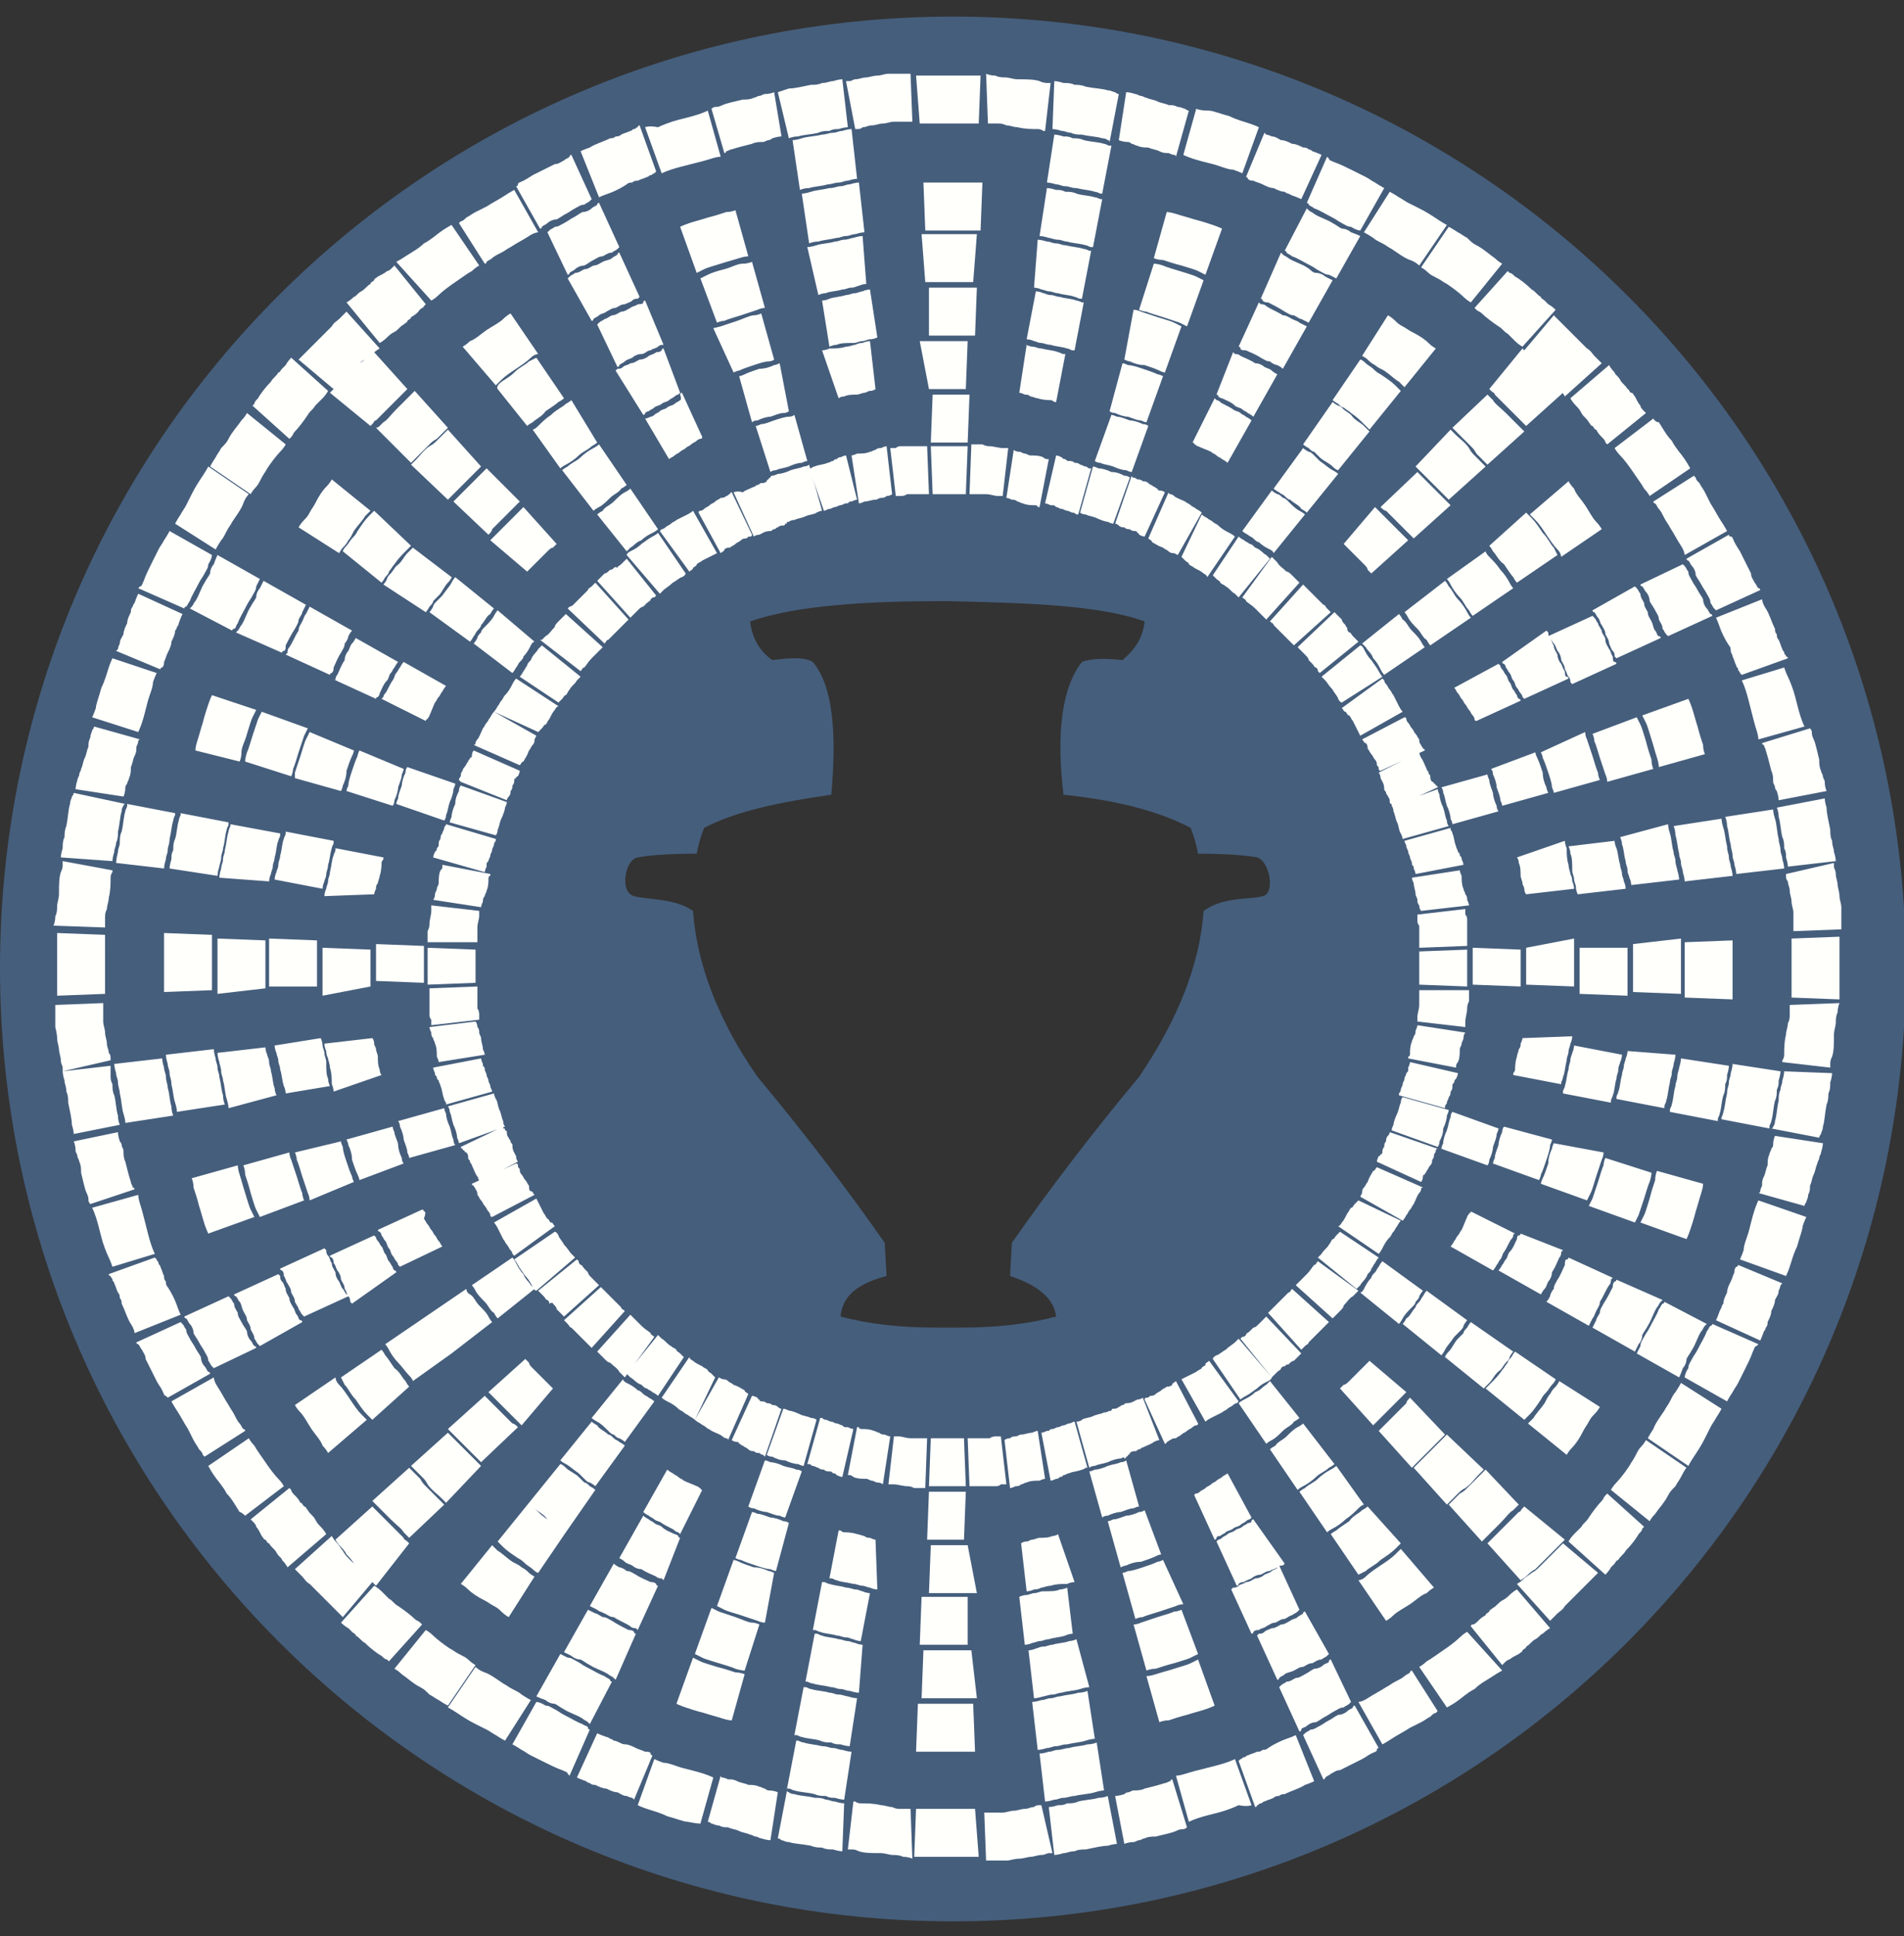 <svg xmlns="http://www.w3.org/2000/svg" width="103.3" height="105" viewBox="35 33.3 103.3 105" enable-background="new 35 33.3 103.3 105"><rect x="35" y="33.3" width="103.3" height="105" fill="#333333" stroke="none"/><path fill="#455E7C" d="M86.7 34.2C58.1 34.2 35 57.3 35 85.8s23.1 51.7 51.7 51.7 51.7-23.1 51.7-51.7-23.2-51.6-51.7-51.6zm16.8 47.7c-.6.2-2.1 0-3.2.8-.2 2.9-1.4 5.9-3.5 9-2.5 3-4.8 6-6.9 9l-.1 1.8c1.8.6 2.4 1.4 2.5 2.2-1.5.4-3.2.6-5.2.6h-1.3c-2 0-3.7-.2-5.2-.6.1-.9.6-1.7 2.5-2.2l-.1-1.8c-2.1-3-4.4-6-6.9-9-2.1-3-3.3-6.1-3.5-9-1-.7-2.5-.6-3.2-.8-.8-.2-.5-2 .2-2.1.5-.1 1.5-.2 3.2-.2.1-.5.2-.9.4-1.4 1.7-.9 4.1-1.4 6.9-1.8.3-3.3.1-5.9-1-7.2-.5-.3-1.4-.2-2.2-.1-.7-.5-1.1-1.2-1.2-2.1 2.6-.9 6.5-1.1 10.7-1.1 4.2.1 8.2.2 10.7 1.1-.1.9-.5 1.5-1.2 2.1-.9-.1-1.7-.1-2.2.1-1.1 1.4-1.4 3.9-1 7.2 2.9.3 5.2.9 6.9 1.8.2.5.3.9.4 1.4 1.7 0 2.7.1 3.2.2.7.2 1 2 .3 2.1z"/><path fill="#FFFFFB" d="M62.5 76.7c0-.1.1-.2.1-.2.1-.1.1-.2.1-.3.1-.1.1-.2.1-.3.1-.1.1-.2.1-.3 0-.1.1-.1.1-.1 0-.1.1-.1.1-.1.1-.2.1-.3.1-.3L60.7 74s-.1.1-.1.3c0 .1-.1.1-.1.1 0 .1-.1.1-.1.2-.1.1-.1.2-.2.3 0 0-.1.1-.1.2-.1.1-.1.2-.1.3-.1.1-.1.2-.1.2l.1.1 2.5 1zM63.2 74.8c.1-.1.1-.2.2-.2.1-.2.2-.3.3-.6.1-.1.1-.2.2-.3.1-.1.1-.2.1-.3l.1-.2-2.3-1.3s-.1.1-.2.3c-.1.1-.1.2-.2.3-.1.1-.1.2-.2.3-.1.2-.2.5-.3.6-.1.1-.1.2-.1.2 0 .1-.1.1-.1.1l2.5 1.1zM58.1 72.4s0-.1.1-.1c0-.1.1-.1.1-.2.1-.2.2-.5.3-.7.1-.1.1-.2.2-.3.1-.1.1-.2.2-.3.1-.2.2-.3.2-.3l-2.3-1.3s-.1.1-.2.3c-.1.1-.1.2-.2.3-.1.1-.1.3-.2.4-.2.3-.3.6-.4.7-.1.1-.1.2-.1.2l-.1.1 2.4 1.2zM55.4 71.2s0-.1.1-.1c.1-.1.1-.2.1-.2.1-.2.2-.5.4-.7.1-.1.1-.3.2-.4.1-.1.1-.2.2-.3.1-.2.2-.3.2-.3l-2.3-1.3s-.1.2-.2.3c-.1.1-.1.2-.2.4-.1.1-.2.3-.2.5-.2.3-.3.6-.4.8-.1.1-.1.2-.1.3l-.2-.1 2.4 1.1zM52.9 69.9s0-.1.1-.1c.1-.1.1-.2.1-.3.1-.2.2-.5.4-.8.1-.2.2-.3.2-.5.1-.1.2-.3.2-.4.1-.2.2-.3.2-.3l-2.3-1.3-.2.4c-.1.1-.1.2-.2.4s-.2.3-.2.5c-.2.3-.3.6-.5.9-.1.1-.1.2-.1.3l-.1.1 2.4 1.1zM50.3 68.7s0-.1.1-.1.1-.2.1-.3c.1-.2.3-.6.5-.9.1-.2.2-.3.2-.5.1-.2.2-.3.2-.4l.2-.4-2.3-1.3-.2.4c-.1.1-.2.3-.2.5-.1.2-.2.3-.3.5-.2.3-.3.7-.5 1-.1.1-.1.2-.2.3l-.1.1 2.5 1.1zM47.6 67.5s0-.1.1-.1.1-.2.2-.3c.1-.3.3-.6.5-1 .1-.2.2-.3.3-.5.1-.2.2-.3.2-.5l.2-.4-2.3-1.3s-.1.2-.2.5c-.1.1-.2.3-.2.5-.1.2-.2.3-.3.5-.2.3-.3.7-.5 1-.1.1-.1.2-.2.3l-.1.1 2.3 1.2zM64.2 73l.2-.2c.1-.1.1-.2.2-.2.1-.1.1-.2.2-.3.1-.2.2-.4.3-.5.1-.2.2-.2.2-.2L63 70.1s-.1.1-.2.3c-.1.2-.2.4-.4.6-.1.1-.1.2-.2.3-.1.1-.1.2-.2.3-.1.2-.2.3-.2.3l2.4 1.1zM65.3 71.4l.2-.2c.1-.1.1-.2.2-.2.1-.1.1-.2.2-.3.1-.2.3-.3.4-.5l.2-.2-2.1-1.7-.2.2c-.1.2-.3.3-.4.6-.1.1-.2.2-.2.3-.1.1-.1.2-.2.3-.1.2-.2.3-.2.3l2.1 1.4zM62.8 69.8s.1-.1.2-.3c.1-.1.1-.2.2-.3.1-.1.2-.2.2-.3.2-.2.3-.4.4-.6.1-.2.2-.2.2-.2l-2-1.7s-.1.1-.2.3c-.1.2-.3.4-.5.6-.1.1-.2.2-.2.3-.1.1-.2.2-.2.3-.1.2-.2.3-.2.3l2.1 1.6zM60.5 68.1s.1-.1.2-.3c.1-.1.1-.2.2-.3.1-.1.2-.2.2-.3.2-.2.3-.5.5-.6.1-.2.2-.3.2-.3l-2.1-1.7s-.1.1-.2.3c-.1.2-.3.4-.5.7l-.3.3c-.1.1-.2.2-.2.3-.1.2-.2.3-.2.3l2.2 1.6zM58.1 66.5s.1-.1.2-.3c.1-.1.2-.2.2-.3l.3-.3c.2-.2.3-.5.5-.7.2-.2.2-.3.2-.3L57.4 63l-.3.3c-.2.2-.3.5-.6.7-.1.1-.2.3-.3.4-.1.1-.2.2-.2.3-.1.2-.2.3-.2.3l2.3 1.5zM55.7 64.9s.1-.1.2-.3c.1-.1.2-.2.2-.3.1-.1.2-.3.3-.4.2-.3.4-.5.6-.7l.3-.3-2-1.9-.3.3c-.2.2-.4.5-.6.8-.1.2-.2.3-.3.4-.1.1-.2.3-.3.4-.2.2-.2.3-.2.3l2.1 1.7zM53.4 63.3s.1-.2.2-.3c.1-.1.2-.2.3-.4.1-.1.2-.3.3-.5.2-.3.5-.6.6-.8l.3-.3-2.1-1.7s-.1.2-.3.4c-.2.2-.4.5-.6.9-.1.2-.2.3-.3.5-.1.2-.2.3-.3.4-.2.2-.3.4-.3.4l2.2 1.4zM43.7 69.6s0-.1.1-.1c.1-.1.1-.2.1-.3.1-.2.1-.3.2-.5s.2-.4.2-.6c.1-.2.2-.4.2-.6.1-.1.1-.2.1-.2.1-.1.1-.2.1-.2.1-.3.2-.5.2-.5l-2.4-1.1s-.1.2-.2.5c-.1.1-.1.2-.1.2-.1.1-.1.2-.1.3-.1.2-.2.4-.2.6-.1.2-.2.4-.2.6-.1.2-.2.3-.2.5-.1.2-.1.3-.1.3l-.1.1 2.4 1zM45 66.3s0-.1.1-.1c.1-.1.1-.2.2-.3.1-.3.3-.6.5-1 .1-.2.2-.3.3-.5.1-.2.2-.3.2-.5.2-.3.2-.5.2-.5l-2.3-1.3s-.1.2-.3.5c-.1.2-.2.3-.3.5l-.3.6c-.2.4-.4.8-.5 1.1-.1.2-.1.3-.2.3l-.1.1 2.5 1.1zM46.7 63.1s.1-.2.3-.5c.1-.1.2-.3.3-.5.1-.2.2-.3.3-.5.2-.3.5-.7.6-1s.3-.5.3-.5l-2.2-1.5s-.1.2-.3.5c-.2.3-.4.6-.6 1l-.3.6c-.1.2-.2.3-.3.5-.2.3-.3.5-.3.5l2.2 1.4zM46.4 58.6l2.2 1.5s.1-.2.3-.4c.1-.1.2-.3.3-.5.1-.2.2-.3.3-.5.2-.3.5-.7.7-.9.2-.2.3-.4.3-.4l-2.1-1.7s-.1.2-.3.4c-.2.3-.5.6-.7 1-.1.2-.2.3-.4.5-.1.2-.2.3-.3.5-.2.3-.3.5-.3.5zM60.9 84.5V83.6c0-.2.1-.5.1-.6V82.7l-2.6-.3V82.7c0 .2-.1.5-.1.7 0 .1 0 .2-.1.4v.6h2.7zM61.1 82.5s0-.1.1-.3c0-.1 0-.2.1-.3 0-.1.1-.2.1-.3.1-.2.1-.5.1-.6 0-.1 0-.2.1-.2v-.1l-2.6-.5v.1c0 .1 0 .1-.1.2-.1.2-.1.5-.1.7 0 .1-.1.2-.1.3 0 .1-.1.2-.1.3 0 .2-.1.3-.1.3l2.6.4zM55.3 81.8s0-.1.1-.3c0-.1 0-.2.1-.3 0-.1.1-.3.1-.4.1-.3.1-.6.1-.7 0-.1.1-.2.1-.2v-.1l-2.6-.5v.1c0 .1-.1.2-.1.3-.1.2-.1.5-.2.9 0 .2-.1.3-.1.5 0 .1-.1.3-.1.4-.1.2-.1.4-.1.4l2.7-.1zM52.5 81.5s0-.2.1-.4c0-.1.1-.2.1-.4 0-.1.1-.3.1-.5.1-.3.1-.6.2-.9 0-.1.1-.2.1-.3v-.1l-2.6-.5v.1c0 .1-.1.2-.1.3-.1.2-.1.6-.2.9 0 .2-.1.3-.1.5s-.1.3-.1.4c-.1.2-.1.4-.1.4l2.6.5zM49.6 81.1s0-.2.1-.4c0-.1.1-.3.1-.4 0-.2.1-.3.1-.5.1-.3.1-.7.2-.9 0-.1.1-.2.1-.3v-.1l-2.7-.5v.1s-.1.2-.1.3c-.1.3-.1.6-.2 1 0 .2-.1.3-.1.5s-.1.3-.1.5c-.1.3-.1.5-.1.5l2.7.2zM46.8 80.8s0-.2.1-.5c0-.1.1-.3.1-.5s.1-.3.1-.5c.1-.3.1-.7.2-1 0-.1.1-.2.1-.3v-.1l-2.6-.5v.1s-.1.2-.1.3c-.1.3-.1.7-.2 1-.1.2-.1.4-.1.6-.1.2-.1.3-.1.5-.1.3-.1.5-.1.5l2.6.4zM43.9 80.4s0-.2.1-.5c0-.2.1-.3.1-.5s.1-.3.1-.6c.1-.4.1-.7.2-1 0-.1.1-.3.1-.3v-.1l-2.6-.5v.1c0 .1-.1.2-.1.3-.1.3-.1.7-.2 1.1-.1.2-.1.4-.1.6s-.1.3-.1.5c-.1.4-.1.6-.1.6l2.6.3zM61.3 80.6s0-.1.1-.3v-.1c0-.1 0-.1.1-.2 0-.1.1-.2.1-.3 0-.1.1-.2.1-.3s.1-.2.1-.3.1-.2.1-.2v-.1l-2.7-.8c0 .1-.1.1-.1.2s-.1.2-.1.3c-.1.1-.1.2-.1.3-.1.1-.1.2-.1.3 0 .1 0 .1-.1.2 0 .1 0 .1-.1.2-.1.2-.1.3-.1.3l2.8.8zM61.9 78.6s.1-.1.1-.3c.1-.2.1-.4.2-.6.1-.2.2-.5.2-.6.1-.2.1-.3.1-.3l-2.5-.9s-.1.1-.1.3c-.1.2-.2.4-.2.7-.1.2-.2.5-.2.7-.1.2-.1.3-.1.3l2.5.7zM59.1 77.8s.1-.1.1-.3c.1-.2.1-.4.2-.7.1-.2.2-.5.2-.7.1-.2.1-.3.1-.3l-2.6-.9s-.1.1-.1.3c-.1.2-.2.5-.2.7-.1.3-.2.5-.2.7-.1.2-.1.3-.1.3l2.6.9zM56.3 77s.1-.1.1-.3c.1-.2.2-.5.2-.7.1-.3.2-.5.2-.7.1-.2.1-.3.1-.3l-2.4-1s-.1.2-.1.3c-.1.2-.2.5-.3.8s-.2.6-.2.8c-.1.2-.1.3-.1.3l2.5.8zM53.5 76.2s.1-.2.1-.3c.1-.2.2-.5.2-.8.1-.3.2-.6.3-.8.1-.2.1-.3.1-.3l-2.4-1-.2.4c-.1.2-.2.6-.3.9l-.3.9v.3l2.5.7zM50.8 75.4s.1-.2.1-.4c.1-.2.2-.6.3-.9l.3-.9.2-.4-2.5-.9-.2.4-.3.9c-.1.3-.2.7-.3.9-.1.3-.1.5-.1.5l2.5.8zM48 74.6s.1-.2.1-.5.2-.6.3-1c.1-.3.2-.7.3-.9l.2-.4-2.4-.8s-.1.2-.2.5-.2.6-.3 1c-.1.3-.2.7-.3 1-.1.3-.1.5-.1.5l2.4.6zM40.7 83.6v-.5c0-.2 0-.3.1-.5 0-.2.1-.4.1-.6.1-.4.1-.8.1-1.1 0-.2.1-.3.1-.3v-.1l-2.7-.5v.2c0 .1 0 .2-.1.4-.1.3-.1.7-.1 1.2 0 .2-.1.5-.1.6 0 .2 0 .4-.1.6 0 .3-.1.5-.1.5l2.8.1zM41.1 80s0-.2.1-.5c0-.2.1-.3.1-.5.1-.2.1-.4.1-.6.1-.4.1-.8.2-1.1 0-.2.1-.3.1-.3 0-.1.1-.1.1-.1l-2.8-.6s0 .1-.1.2c0 .1-.1.2-.1.4-.1.3-.1.7-.2 1.2-.1.2-.1.5-.1.6-.1.2-.1.4-.1.6-.1.3-.1.5-.1.5l2.8.2zM41.7 76.5s.1-.2.1-.5c0-.1.1-.2.1-.2 0-.1.1-.2.1-.3.1-.2.1-.4.1-.6.1-.2.1-.4.2-.6.1-.2.1-.3.1-.5.1-.2.1-.3.1-.3 0-.1.1-.1.1-.1l-2.5-.7s0 .1-.1.2c0 .1-.1.2-.1.4-.1.2-.1.3-.1.5-.1.2-.1.4-.2.6-.1.2-.1.4-.2.6 0 .1-.1.2-.1.3s-.1.2-.1.3c-.1.3-.1.5-.1.5l2.6.4zM42.5 73s.1-.2.2-.5.2-.7.3-1.1c.1-.4.3-.8.3-1.1.1-.3.2-.5.2-.5l-2.4-.8s-.1.2-.2.5-.2.7-.4 1.1c-.1.4-.3.9-.3 1.1-.1.3-.2.5-.2.5l2.5.8z"/><path fill="none" d="M60.5 84.6l-22-.8"/><path fill="#FFFFFB" d="M72.4 64.3c.1-.1.2-.1.2-.2.1-.1.2-.1.2-.2.1-.1.2-.1.3-.2l.6-.3.2-.1-1.3-2.3s-.1.1-.3.2l-.6.3c-.1.1-.2.1-.3.2-.1.1-.2.1-.3.2-.1.1-.2.1-.2.1l-.1.1 1.6 2.2zM74.1 63.3c.1-.1.2-.1.2-.2.1-.1.2-.1.3-.1.1-.1.2-.1.3-.2.1-.1.2-.1.3-.2.1-.1.2-.1.3-.1.1-.1.1-.1.2-.1s.1-.1.1-.1L74.7 60s-.1 0-.1.1c-.1 0-.1.1-.2.1-.1.1-.2.1-.3.1-.1.1-.2.1-.3.2-.1.1-.2.1-.3.2-.1.1-.2.1-.3.2-.1.1-.2.1-.2.1-.1 0-.1.1-.1.1l1.2 2.2zM71.3 58.2s.1 0 0 0c.1-.1.2-.1.3-.2.1-.1.2-.1.3-.2.1-.1.2-.1.3-.2.1-.1.2-.1.3-.2.1-.1.2-.1.3-.2.1-.1.2-.1.2-.1.1 0 .1-.1.1-.1L72 54.6s-.1 0-.1.1c.1.3 0 .3 0 .3-.1.1-.2.1-.3.2-.1.1-.3.1-.4.2-.1.1-.3.1-.4.2-.1.1-.2.1-.3.2-.1.1-.2.1-.2.1-.2.1-.3.1-.3.1l1.3 2.2zM69.9 55.8s.1 0 .1-.1c.1-.1.2-.1.2-.1.1-.1.2-.1.3-.2.1-.1.3-.1.4-.2.1-.1.3-.1.4-.2.1-.1.2-.1.3-.2.1-.1.2-.1.2-.1l.1-.1-.9-2.4s-.1 0-.1.1c-.1.1-.2.1-.3.1-.1.1-.2.1-.4.2-.1.1-.3.2-.5.2-.2.1-.3.2-.5.2-.1.1-.3.1-.4.2-.1.1-.2.1-.3.1l-.1.1 1.5 2.4zM68.5 53.2s.1 0 .1-.1c.1-.1.2-.1.3-.2.1-.1.2-.1.4-.2.1-.1.3-.2.5-.2s.3-.2.5-.2c.1-.1.3-.1.4-.2.1-.1.2-.1.3-.1l-1-2.4s-.1 0-.1.1-.2.1-.3.1c-.1.1-.3.1-.4.2-.2.1-.3.2-.5.2-.2.1-.3.2-.5.2-.2.1-.3.2-.4.2-.1.1-.2.1-.3.2l-.1.1 1.1 2.3zM67.1 50.7s.1 0 .1-.1c.1-.1.2-.1.3-.2.1-.1.3-.1.4-.2.2-.1.3-.2.5-.2.2-.1.3-.2.5-.2.2-.1.3-.1.4-.2.1-.1.2-.1.3-.1l.1-.1-1.1-2.4s-.1 0-.1.1c-.1.1-.2.1-.3.2-.1.1-.3.1-.5.2s-.3.2-.5.2c-.2.1-.3.2-.5.2-.2.1-.3.2-.5.2-.1.1-.2.1-.3.2l-.1.1 1.3 2.3zM65.8 48.2s.1 0 .1-.1c.1-.1.2-.1.3-.2.1-.1.3-.2.5-.2.2-.1.3-.2.5-.3.2-.1.3-.2.5-.2.2-.1.3-.2.5-.2.1-.1.2-.1.3-.2l.1-.1-1.1-2.4s-.1 0-.1.1c-.1.1-.2.1-.3.2-.1.1-.3.2-.5.2-.2.1-.3.2-.5.3-.2.1-.3.2-.5.3-.2.1-.3.2-.5.2-.1.1-.2.1-.3.2l-.1.1 1.1 2.3zM75.9 62.4s.1-.1.3-.1c.2-.1.3-.2.6-.2.1 0 .1-.1.2-.1s.1-.1.2-.1c.1-.1.2-.1.3-.1.1 0 .1-.1.1-.1.1 0 .1 0 .1-.1h.1l-.9-2.5s-.1 0-.1.1c0 0-.1 0-.1.1-.1 0-.1.1-.1.1-.1.1-.2.1-.3.1-.1 0-.1.1-.2.1s-.1.1-.2.1c-.2.1-.5.2-.6.3-.3-.1-.5 0-.5 0l1.1 2.4zM77.8 61.6s.1-.1.3-.1c.2-.1.4-.1.6-.2.2-.1.5-.1.6-.2.2-.1.3-.1.3-.1l-.7-2.5s-.1.1-.3.1c-.2.1-.4.1-.7.2-.2.1-.5.2-.7.2-.2.1-.3.1-.3.1l.9 2.5zM76.8 58.9s.1-.1.3-.1c.2-.1.4-.1.7-.2.2-.1.5-.2.7-.2.2-.1.3-.1.3-.1l-.7-2.5s-.1.1-.3.1c-.2 0-.5.1-.8.2-.3.1-.5.2-.7.2-.2.1-.3.1-.3.1l.8 2.5zM75.8 56.2s.1-.1.3-.1c.2-.1.5-.2.7-.2.3-.1.5-.2.7-.2s.3-.1.3-.1l-.5-2.6s-.2.1-.3.1c-.2.1-.5.2-.8.2-.3.1-.6.2-.8.3-.2.1-.3.1-.3.1l.7 2.5zM74.8 53.5s.2-.1.3-.1c.2-.1.5-.2.8-.3.3-.1.6-.2.8-.2s.3-.1.3-.1l-.7-2.5s-.2.1-.4.1-.6.2-.9.3l-.9.3-.4.1 1.1 2.4zM73.9 50.8s.2-.1.4-.1c.2-.1.6-.2.9-.3l.9-.3c.2-.1.4-.1.4-.1l-.7-2.5s-.2.1-.5.1-.6.2-1 .3-.7.2-.9.3l-.4.2.9 2.4zM72.8 48.1l.4-.2c.2-.1.6-.2.9-.3.3-.1.7-.2 1-.3s.5-.1.5-.1l-.7-2.5s-.2.1-.5.1c-.3.1-.6.2-1 .3-.3.1-.7.2-1 .3s-.5.2-.5.2l.9 2.5zM61.3 47.6s.1 0 .1-.1c.1-.1.2-.1.3-.2.1-.1.3-.2.5-.3.2-.1.3-.2.5-.3.3-.2.7-.4 1-.6.3-.2.5-.2.5-.2l-1.3-2.3s-.2.1-.5.3-.7.4-1 .6l-.6.3c-.2.1-.3.2-.5.3-.1.1-.2.2-.3.2l-.1.1 1.4 2.2zM64.3 45.7s.1 0 .1-.1c.1-.1.2-.1.3-.2.1-.1.3-.2.5-.2.2-.1.3-.2.5-.3.2-.1.3-.2.5-.3.2-.1.3-.2.5-.2.1-.1.2-.1.3-.2l.1-.1-1.1-2.4s-.1 0-.1.1c-.1.1-.2.1-.3.2-.2.1-.3.2-.5.2l-.6.3-.6.3s-.3.2-.5.3c-.2.1-.3.1-.3.2s-.1.1-.1.1l1.3 2.3zM67.5 44s.2-.1.5-.2.7-.3 1-.5c.1-.1.2-.1.3-.1.1-.1.2-.1.3-.1.2-.1.3-.1.5-.2.1 0 .1-.1.2-.1s.1-.1.2-.1l.1-.1-.9-2.5s-.1 0-.1.1c-.1 0-.1.1-.2.1s-.1.1-.2.1c-.2.1-.3.1-.5.2-.1.1-.2.1-.3.1-.1.1-.2.1-.3.1-.4.2-.8.3-1.1.5-.3.1-.5.2-.5.2l1 2.5zM70 40.2l.9 2.5s.2-.1.5-.2.7-.2 1.1-.3c.4-.1.8-.2 1.1-.3.3-.1.5-.1.5-.1l-.7-2.5s-.2.1-.5.2-.7.2-1.1.3-.9.3-1.1.4c-.5-.1-.7 0-.7 0zM66.5 69.7c.1-.1.1-.2.2-.2.1-.1.2-.3.4-.5l.2-.2.1-.1.1-.1.2-.2-2-1.8-.2.2-.1.1-.1.1c-.1.1-.2.2-.2.3-.2.2-.3.4-.5.5l-.2.2h-.1l2.2 1.7zM67.8 68.2c.1-.1.1-.2.2-.2l.5-.5.2-.2.2-.2.2-.2-1.8-2-.2.2c-.1.1-.2.1-.2.2l-.3.3-.5.5c-.1.1-.2.1-.2.1l-.1.1 2 1.9zM63.6 64.3l.2-.2.6-.6.3-.3c.1-.1.2-.2.3-.2l.2-.2-1.8-2-.3.3-.3.3-.3.3-.6.6-.2.2-.1.1 2 1.7zM61.5 62.3c.1-.1.2-.2.2-.3l.6-.6.3-.3.3-.3.3-.3-1.8-1.8-.3.3-.3.3-.3.3-.6.6-.2.2-.1.1 1.9 1.8zM59.3 60.4s0-.1 0 0l.3-.3.6-.6.3-.3.3-.3.3-.3-1.8-2-.3.3-.3.3c-.1.1-.2.2-.4.3-.3.2-.5.5-.7.7l-.2.2-.1.1 2 1.9zM57.3 58.4l.1-.1.2-.2.7-.7c.1-.1.2-.2.4-.3l.3-.3.3-.3-1.8-2-.3.3-.3.3-.4.4c-.3.3-.5.6-.7.7l-.2.2c-.1.1-.2.1-.2.1l1.9 1.9zM55.1 56.4l.1-.1c.1-.1.1-.2.2-.2l.7-.7.4-.4.3-.3.3-.3-1.8-2s-.2.1-.4.3c-.1.1-.2.2-.4.3l-.4.4-.8.8-.3.3-.1.1 2.2 1.8zM69.2 66.8l.2-.2.2-.2c.1-.1.2-.2.3-.2l.1-.1.1-.1c.1-.1.2-.1.2-.2.1-.1.1-.1.2-.1l.1-.1-1.6-2-.1.1-.2.2c-.1.1-.2.1-.2.2-.1-.1-.2 0-.2 0-.1.1-.1.1-.2.1-.1.1-.2.2-.3.2l-.2.2-.2.2 1.8 2zM70.8 65.5l.2-.2c.1-.1.3-.2.5-.4.2-.1.4-.3.5-.3.2-.1.2-.2.2-.2l-1.5-2.2s-.1.1-.3.2c-.2.1-.3.2-.6.4-.2.2-.4.3-.6.4-.2.1-.2.2-.2.2l1.8 2.1zM69 63.2l.2-.2c.2-.1.3-.3.6-.4.2-.2.4-.3.6-.4.2-.1.3-.2.3-.2l-1.5-2.2s-.1.1-.3.2c-.2.1-.4.3-.6.5-.2.2-.5.3-.6.5-.2.1-.3.2-.3.2l1.6 2zM67.2 61s.1-.1.3-.2c.2-.1.4-.3.6-.5.2-.2.5-.3.6-.5.2-.1.3-.2.3-.2l-1.5-2.2s-.1.1-.3.2c-.2.1-.5.3-.7.5s-.5.3-.7.5c-.2.1-.3.2-.3.2l1.7 2.2zM65.4 58.7s.1-.1.3-.2c.2-.1.5-.3.7-.5.2-.2.5-.3.7-.5.2-.1.3-.2.3-.2L66 55s-.1.1-.3.2c-.2.2-.5.3-.8.6-.3.2-.5.4-.7.6-.2.2-.3.2-.3.2l1.5 2.1zM63.6 56.4s.1-.1.3-.2c.2-.2.5-.3.7-.6.3-.2.6-.4.7-.5.2-.1.3-.2.3-.2l-1.5-2.2-.4.2c-.2.2-.5.3-.8.6s-.6.4-.8.6-.1.3-.1.3l1.6 2zM61.9 54.2l.3-.3c.2-.2.5-.4.8-.6.3-.2.6-.4.8-.6s.4-.2.4-.2l-1.5-2.2s-.2.1-.4.3c-.2.2-.6.4-.9.6-.3.2-.6.5-.9.6-.2.2-.4.3-.4.3l1.8 2.1zM50.7 57.1l.1-.1c.1-.1.1-.2.2-.3.2-.2.5-.6.7-.9.1-.2.3-.3.4-.5l.2-.2.2-.2c.2-.2.3-.4.3-.4l-2-1.8s-.2.2-.3.4l-.2.2c-.1.1-.1.2-.2.2-.1.2-.3.3-.4.5-.3.3-.6.7-.7.9-.1.1-.2.2-.2.3l-.1.1 2 1.8zM53.1 54.4l.1-.1.3-.3.8-.8c.2-.2.3-.3.5-.4.1-.1.3-.2.4-.3.2-.2.4-.3.4-.3l-1.8-2-.4.4c-.1.1-.3.2-.4.4l-.5.5-.9.9-.3.3-.1.1 1.9 1.6zM55.6 51.9s.2-.1.4-.3c.1-.1.2-.2.4-.3.2-.1.3-.3.5-.4.1-.1.2-.1.2-.2.1-.1.2-.1.2-.2.2-.1.3-.2.4-.3.1-.2.3-.2.3-.3l.1-.1-1.7-2.1-.1.1c-.1.1-.2.2-.3.2-.1.1-.3.2-.5.3-.1.1-.2.1-.2.2-.1.1-.2.1-.2.2-.2.1-.3.3-.5.4-.2.1-.3.3-.4.3-.2.2-.4.3-.4.3l1.8 2.2zM58.4 49.6s.2-.1.4-.3c.2-.2.6-.5.9-.7.3-.2.7-.5.9-.6.2-.2.4-.3.4-.3l-1.5-2.2s-.2.1-.5.3c-.3.2-.6.5-1 .7-.3.3-.7.5-1 .7-.3.2-.5.3-.5.3l1.9 2.1z"/><path fill="none" d="M66.1 69.6L48.8 55.9"/><path fill="#FFFFFB" d="M87.6 60.1H88.5c.2 0 .5.1.6.1H89.4l.3-2.6H89.4c-.2 0-.5-.1-.7-.1-.1 0-.2 0-.4-.1h-.6l-.1 2.7zM89.6 60.3s.1 0 .3.1c.1 0 .2 0 .3.1.1 0 .2.1.3.1.2.1.5.1.6.1.1 0 .2 0 .2.1h.1l.5-2.6h-.1s-.1 0-.2-.1c-.2-.1-.5-.1-.7-.1-.1 0-.2-.1-.3-.1-.1 0-.2-.1-.3-.1-.2 0-.3-.1-.3-.1l-.4 2.6zM90.3 54.6s.1 0 .3.1c.1 0 .2 0 .3.1.1 0 .3.1.4.1.3.1.6.1.7.1.1 0 .2.1.2.1h.1l.5-2.6h-.1c-.1 0-.2-.1-.3-.1-.2-.1-.5-.1-.9-.2-.2 0-.3-.1-.5-.1-.1 0-.3-.1-.4-.1h.1l-.4 2.6zM90.7 51.7s.2 0 .4.1c.1 0 .2.1.4.1.1 0 .3.1.5.1.3.1.6.1.9.2.1 0 .2.1.3.1h.1l.5-2.6h-.1s-.2-.1-.3-.1c-.2-.1-.6-.1-.9-.2-.2 0-.3-.1-.5-.1s-.3-.1-.4-.1c-.2-.1-.4-.1-.4-.1l-.5 2.6zM91.1 48.9s.2 0 .4.1c.1 0 .3.1.4.1.2 0 .3.1.5.1.3.1.7.1.9.2.1 0 .2.1.3.1h.1l.5-2.6h-.1s-.2-.1-.3-.1c-.3-.1-.6-.1-1-.2-.2 0-.3-.1-.5-.1s-.3-.1-.5-.1c-.3-.1-.5-.1-.5-.1l-.2 2.6zM91.4 46.1s.2 0 .5.1c.1 0 .3.1.5.1s.3.1.5.1c.3.1.7.1 1 .2.1 0 .2.1.3.1h.1l.5-2.6h-.1s-.2-.1-.3-.1c-.3-.1-.7-.1-1-.2-.2-.1-.4-.1-.6-.1-.2-.1-.3-.1-.5-.1-.3-.1-.5-.1-.5-.1l-.4 2.6zM91.8 43.2s.2 0 .5.1c.2 0 .3.1.5.1s.3.1.6.1c.4.1.7.1 1 .2.1 0 .3.1.3.1h.1l.5-2.6h-.1c-.1 0-.2-.1-.3-.1-.3-.1-.7-.1-1.1-.2-.2-.1-.4-.1-.6-.1-.2-.1-.3-.1-.5-.1-.3-.1-.5-.1-.5-.1l-.4 2.6zM91.7 60.6s.1 0 .3.1h.1c.1 0 .1 0 .2.1.1 0 .2.1.3.1.1 0 .2.1.3.1s.2.1.3.1.2.1.2.1h.1l.7-2.5h-.1c-.1 0-.1-.1-.2-.1s-.2-.1-.3-.1c-.1-.1-.2-.1-.3-.1-.1-.1-.2-.1-.3-.1-.1 0-.1 0-.2-.1-.1 0-.1 0-.2-.1-.2-.1-.3-.1-.3-.1l-.6 2.6zM93.6 61.1s.1.1.3.1c.2.1.4.1.6.2.2.1.5.2.6.2.2.1.3.1.3.1l.9-2.5s-.1-.1-.3-.1c-.2-.1-.4-.2-.7-.2-.2-.1-.5-.2-.7-.2-.2-.1-.3-.1-.3-.1l-.7 2.5zM94.4 58.3s.1.1.3.1c.2.1.4.1.7.2.2.1.5.2.7.2.2.1.3.1.3.1l.9-2.5s-.1-.1-.3-.1c-.2-.1-.5-.2-.7-.2-.3-.1-.5-.2-.7-.2-.2-.1-.3-.1-.3-.1l-.9 2.5zM95.2 55.6s.1.1.3.1c.2.1.5.2.7.2.3.1.5.2.7.2.2.1.3.1.3.1l.9-2.5s-.2-.1-.3-.1c-.2-.1-.5-.2-.8-.3-.3-.1-.6-.2-.8-.2-.2-.1-.3-.1-.3-.1l-.7 2.6zM96 52.8s.2.1.3.1c.2.1.5.2.8.2.3.1.6.2.8.3.2.1.3.1.3.1l.9-2.5-.4-.2c-.2-.1-.6-.2-.9-.3l-.9-.3c-.2-.1-.4-.1-.4-.1l-.5 2.7zM96.8 50.1s.2.1.4.1c.2.1.6.2.9.3l.9.3.4.2.9-2.5-.4-.2c-.2-.1-.6-.2-.9-.3-.3-.1-.7-.2-.9-.3-.3-.1-.5-.1-.5-.1l-.8 2.5zM97.6 47.3s.2.1.5.1c.3.1.6.2 1 .3.3.1.7.2.9.3l.4.2.9-2.5s-.2-.1-.5-.2-.6-.2-1-.3c-.3-.1-.7-.2-1-.3-.3-.1-.5-.1-.5-.1l-.7 2.5zM88.6 40h.5c.2 0 .3 0 .5.1.2 0 .4.1.6.1.4.1.8.1 1.1.1.2 0 .3.1.3.1h.1l.3-2.6h-.2s-.2 0-.4-.1c-.3-.1-.7-.1-1.2-.1-.2 0-.5-.1-.6-.1-.2 0-.4 0-.6-.1-.3 0-.5-.1-.5-.1l.1 2.7zM92.1 40.3s.2 0 .5.1c.2 0 .3.1.5.1.2.1.4.1.6.1.4.1.8.1 1.1.2.2 0 .3.1.3.1.1 0 .1.1.1.1l.5-2.6s-.1 0-.2-.1c-.1 0-.2-.1-.4-.1-.3-.1-.7-.1-1.2-.2-.2-.1-.5-.1-.6-.1-.2-.1-.4-.1-.6-.1-.3-.1-.5-.1-.5-.1l-.1 2.6zM95.7 40.9s.2.1.5.1c.1 0 .2.1.2.1.1 0 .2.1.3.1.2.1.4.1.6.1.2.1.4.1.6.2.2.1.3.1.5.1.2.1.3.1.3.1.1 0 .1.1.1.1l.7-2.5s-.1 0-.2-.1c-.1 0-.2-.1-.4-.1-.2-.1-.3-.1-.5-.1-.2-.1-.4-.1-.6-.2-.2-.1-.4-.1-.6-.2-.1 0-.2-.1-.3-.1s-.2-.1-.3-.1c-.3-.1-.5-.1-.5-.1l-.4 2.6zM99.9 39.2l-.7 2.5s.2.1.5.2.7.2 1.1.3c.4.1.8.3 1.1.3.3.1.5.2.5.2l.9-2.5s-.2-.1-.5-.2-.7-.2-1.1-.4c-.4-.1-.9-.3-1.1-.3-.5 0-.7-.1-.7-.1zM79.7 61c.1 0 .2-.1.3-.1.1 0 .2-.1.3-.1.1 0 .2-.1.3-.1s.2-.1.3-.1c.1 0 .1 0 .2-.1h.1c.2-.1.3-.1.3-.1l-.6-2.4s-.1 0-.3.1c-.1 0-.1 0-.2.1-.1 0-.1 0-.2.1-.1 0-.2.1-.3.1-.2.1-.5.1-.7.2-.1 0-.2.1-.2.1h-.1l.8 2.3zM81.6 60.6s.1 0 .3-.1c.2 0 .4-.1.6-.1.1 0 .2-.1.3-.1.1 0 .2 0 .3-.1.2 0 .3-.1.3-.1l-.3-2.6s-.1 0-.3.1c-.1 0-.2 0-.3.1-.1 0-.2.1-.3.1-.2.1-.5.1-.7.1-.2.1-.3.1-.3.1l.4 2.6zM80.5 54.9s.1-.1.3-.1c.2-.1.5-.1.7-.1.1 0 .3-.1.4-.1s.2-.1.3-.1c.2 0 .3-.1.3-.1l-.3-2.6s-.2 0-.4.1c-.1 0-.2 0-.4.1-.1 0-.3.1-.5.1-.3.1-.6.1-.9.1-.2.1-.4.1-.4.1l.9 2.6zM80 52.1s.2-.1.4-.1c.2-.1.5-.1.9-.1.2 0 .3-.1.5-.1.1 0 .3-.1.4-.1.2 0 .4-.1.4-.1l-.4-2.6s-.2 0-.4.1c-.1 0-.3.1-.4.1-.2 0-.3.1-.5.1-.3.1-.6.1-.9.2-.2.1-.4.1-.4.1l.4 2.5zM79.4 49.3s.2-.1.4-.1c.2-.1.6-.1.9-.2.2 0 .3-.1.5-.1s.3-.1.4-.1c.2-.1.4-.1.4-.1l-.2-2.6s-.2 0-.5.1c-.1 0-.3.1-.5.1s-.3.1-.5.1c-.3.1-.7.1-1 .2-.3.1-.5.1-.5.1l.6 2.6zM78.9 46.5s.2-.1.5-.1c.3-.1.6-.1 1-.2.2 0 .3-.1.5-.1s.3-.1.5-.1c.3-.1.5-.1.5-.1l-.3-2.7s-.2 0-.5.1c-.2 0-.3.1-.5.1s-.3.1-.6.1c-.4.1-.7.1-1 .2-.3.1-.5.1-.5.1l.4 2.7zM78.4 43.6s.2-.1.5-.1c.3-.1.7-.1 1-.2.2 0 .4-.1.6-.1.2 0 .3-.1.5-.1.3-.1.5-.1.5-.1l-.3-2.7s-.2 0-.5.1c-.2 0-.3.1-.5.1s-.4.1-.6.1c-.4.1-.8.1-1.1.2-.3.1-.5.1-.5.1l.4 2.7zM83.6 60.2h.3s.2 0 .3-.1h1.2l-.1-2.6h-1.4c-.1 0-.2 0-.3.1H83.3l.3 2.6zM85.6 60.1h1.8l.1-2.6h-2l.1 2.6zM85.5 57.3h2l.1-2.6h-2l-.1 2.6zM85.4 54.4h2l.1-2.6h-2.6l.5 2.6zM85.3 51.5h2.6l.1-2.6h-2.6v2.6zM85.2 48.6h2.6L88 46h-3l.2 2.6zM85.2 45.8h3l.1-2.6h-3.2l.1 2.6zM74.3 41.6s.1 0 .1-.1c.1 0 .2-.1.3-.1.3-.1.7-.2 1.1-.3.2-.1.4-.1.6-.1.1 0 .2-.1.3-.1.1 0 .2-.1.2-.1.3-.1.5-.1.5-.1l-.4-2.4s-.2.1-.5.1c-.1 0-.2.1-.3.1-.1 0-.2.1-.3.1-.2.1-.4.1-.6.1-.4.1-.9.2-1.1.3-.2.1-.3.1-.4.1-.1 0-.2.1-.2.1l.7 2.4zM77.8 40.8s.2-.1.5-.1c.3-.1.7-.1 1.1-.2.2-.1.4-.1.6-.1.2-.1.3-.1.5-.1.3-.1.5-.1.5-.1l-.3-2.6s-.2 0-.5.1c-.2 0-.3.1-.6.1-.2.1-.4.1-.6.1-.5.1-.9.2-1.2.2l-.6.2.6 2.5zM81.4 40.3h.1c.1 0 .2 0 .3-.1.2 0 .3-.1.5-.1s.4-.1.6-.1c.2 0 .4-.1.6-.1h1l-.1-2.6h-1.2c-.2 0-.4.1-.6.1-.2 0-.5.1-.6.1-.2 0-.4.1-.6.1-.1 0-.2.1-.3.1h-.2l.5 2.6zM84.9 40h3.2l.1-2.6H84.7l.2 2.6z"/><path fill="none" d="M79.4 60.6l-5.9-21.1"/><path fill="#FFFFFB" d="M102.4 65.7c.1.1.2.1.2.2.1.1.3.2.5.4l.2.2.1.1.1.1.2.2 1.8-2-.2-.2-.1-.1-.1-.1c-.1-.1-.2-.2-.3-.2-.2-.2-.4-.3-.5-.5l-.2-.2-.1-.1-1.6 2.2zM103.9 67c.1.1.2.1.2.2l.5.5.2.2.2.2.2.2 2-1.8-.2-.2c-.1-.1-.1-.2-.2-.2l-.3-.3-.5-.5-.2-.2-.1-.1-1.8 2zM107.9 62.8l.2.2.6.6.3.3c.1.1.2.2.2.3l.2.2 2-1.8-.3-.3-.3-.3-.3-.3-.6-.6-.2-.2-.1-.1-1.7 2zM109.9 60.8c.1.1.2.2.3.2l.6.6.3.3.3.3.3.3 2-1.8-.3-.3-.3-.3-.3-.3-.6-.6-.2-.2-.1-.1-2 1.9zM111.8 58.6s.1 0 0 0l.3.3.6.6.3.3.3.3.3.3 2-1.8-.3-.3-.3-.3c-.1-.1-.2-.2-.3-.4-.2-.3-.5-.5-.7-.7l-.2-.2-.1-.1-1.9 2zM113.8 56.5l.1.1.2.2.7.7c.1.1.2.2.3.4l.3.3.3.3 2-1.8-.3-.3-.3-.3-.4-.4c-.3-.3-.6-.5-.7-.7l-.2-.2-.1-.1-1.9 1.8zM115.8 54.4l.1.1c.1.1.2.1.2.2l.7.7.4.4.3.3.3.3 2-1.8s-.1-.2-.3-.4c-.1-.1-.2-.2-.3-.4l-.4-.4-.8-.8-.3-.3-.1-.1-1.8 2.2zM105.4 68.4l.2.2.2.2c.1.1.2.2.2.3l.1.1.1.1c.1.1.1.2.2.2.1.1.1.1.1.2l.1.1 2.1-1.7-.1-.1-.2-.2c-.1-.1-.1-.2-.2-.2-.1-.1-.1-.1-.1-.2s-.1-.1-.1-.2c-.1-.1-.2-.2-.2-.3l-.2-.2-.2-.2-2 1.9zM106.7 70l.2.2c.1.1.2.3.4.5.1.2.3.4.3.5.1.2.2.2.2.2L110 70s-.1-.1-.2-.3-.2-.3-.4-.6c-.2-.2-.3-.4-.4-.6-.1-.2-.2-.2-.2-.2l-2.1 1.7zM108.9 68.2l.2.2c.1.2.3.3.4.6.2.2.3.4.4.6.1.2.2.3.2.3l2.2-1.5s-.1-.1-.2-.3-.3-.4-.5-.6c-.2-.2-.3-.5-.5-.6-.1-.2-.2-.3-.2-.3l-2 1.6zM111.2 66.5s.1.1.2.3c.1.2.3.4.5.6.2.2.3.5.5.6.1.2.2.3.2.3l2.2-1.5s-.1-.1-.2-.3c-.1-.2-.3-.5-.5-.7-.2-.2-.3-.5-.5-.7-.1-.2-.2-.3-.2-.3l-2.2 1.7zM113.5 64.7s.1.1.2.3c.1.2.3.5.5.7.2.2.3.5.5.7.1.2.2.3.2.3l2.2-1.5s-.1-.1-.2-.3-.3-.5-.5-.7c-.2-.3-.4-.5-.6-.7-.2-.2-.2-.3-.2-.3l-2.1 1.5zM115.8 62.9s.1.1.2.3c.2.2.3.5.6.7.2.3.4.6.5.7.1.2.2.3.2.3l2.2-1.5-.2-.4c-.2-.2-.3-.5-.6-.8-.2-.3-.4-.6-.6-.8l-.3-.3-2 1.8zM118 61.2l.3.3c.2.2.4.5.6.8.2.3.4.6.6.8.2.2.2.4.2.4l2.2-1.5s-.1-.2-.3-.4c-.2-.2-.4-.6-.6-.9-.2-.3-.5-.6-.6-.9-.2-.2-.3-.4-.3-.4l-2.1 1.8zM115 50l.1.1c.1.1.2.1.3.2.2.2.6.5.9.7.2.1.3.3.5.4l.2.2.2.2c.2.2.4.3.4.3l1.8-2s-.2-.2-.4-.3l-.2-.2c-.1-.1-.2-.1-.2-.2-.2-.1-.3-.3-.5-.4-.3-.3-.7-.6-.9-.7-.1-.1-.2-.2-.3-.2l-.1-.1-1.8 2zM117.7 52.3l.1.1.3.3.8.8c.2.2.3.3.4.5.1.1.2.3.3.4.2.2.3.4.3.4l2-1.8-.4-.4c-.1-.1-.2-.3-.4-.4l-.5-.5-.9-.9-.3-.3-.1-.1-1.6 1.9zM120.2 54.9s.1.2.3.4c.1.1.2.2.3.4.1.2.3.3.4.5.1.1.1.2.2.2.1.1.1.2.2.2.1.2.2.3.3.4s.2.2.2.3l.1.1 2.1-1.7-.1-.1c-.1-.1-.2-.2-.2-.3-.1-.1-.2-.3-.3-.5-.1-.1-.1-.2-.2-.2s-.1-.2-.2-.2c-.1-.2-.3-.3-.4-.5-.1-.2-.3-.3-.3-.4-.2-.2-.3-.4-.3-.4l-2.1 1.8zM124.7 56l-2.1 1.6s.1.2.3.4c.2.2.5.6.7.9.2.3.5.7.6.9.2.2.3.4.3.4l2.2-1.5s-.1-.2-.3-.5-.5-.6-.7-1c-.3-.3-.5-.7-.7-1-.2 0-.3-.2-.3-.2zM95.5 61.7c.1 0 .2.1.2.1.1.1.2.1.3.1.1.1.2.1.3.1.1.1.2.1.3.1.1 0 .1.1.1.1.1 0 .1.1.1.1.2.1.3.1.3.1l1.1-2.4s-.1-.1-.3-.1c-.1 0-.1-.1-.1-.1-.1 0-.1-.1-.2-.1-.1-.1-.2-.1-.3-.2-.1-.1-.2-.1-.3-.1-.1-.1-.2-.1-.3-.1-.1-.1-.2-.1-.2-.1-.1 0-.1-.1-.1-.1l-.9 2.6zM97.3 62.5c.1.1.2.1.2.2.2.1.3.2.6.3.1.1.2.1.3.2.1.1.2.1.3.1l.2.1 1.3-2.3s-.1-.1-.3-.2c-.1-.1-.2-.1-.3-.2-.1-.1-.2-.1-.3-.2-.2-.1-.5-.2-.6-.3-.1-.1-.2-.1-.2-.1-.1 0-.1-.1-.1-.1l-1.1 2.5zM99.7 57.3s.1 0 .1.1c.1 0 .1.1.2.1.2.1.5.2.7.3.1.1.2.1.3.2.1.1.2.1.3.2.2.1.3.2.3.2l1.3-2.3s-.1-.1-.3-.2c-.1-.1-.2-.1-.3-.2-.1-.1-.3-.1-.4-.2-.3-.2-.6-.3-.7-.4-.1-.1-.2-.1-.2-.1l-.1-.1-1.2 2.4zM101 54.7s.1 0 .1.1c.1.1.2.1.2.1.2.1.5.2.7.4.1.1.3.1.4.2.1.1.2.1.3.2.2.1.3.2.3.2l1.3-2.3s-.2-.1-.3-.2c-.1-.1-.2-.1-.4-.2-.1-.1-.3-.2-.5-.2-.3-.2-.6-.3-.8-.4-.1-.1-.2-.1-.3-.1l-.1-.1-.9 2.3zM102.2 52.1s.1 0 .1.1.2.1.3.1c.2.1.5.2.8.4.2.1.3.2.5.2.1.1.3.2.4.2.2.1.3.2.3.2l1.3-2.3-.4-.2c-.1-.1-.2-.1-.4-.2s-.3-.2-.5-.2c-.3-.2-.6-.3-.9-.5-.1-.1-.2-.1-.3-.1l-.1-.1-1.1 2.4zM103.4 49.5s.1 0 .1.1c.1.1.2.1.3.1.2.1.6.3.9.5.2.1.3.2.5.2.2.1.3.2.4.2l.4.2 1.3-2.3-.4-.2c-.1-.1-.3-.2-.5-.2s-.3-.2-.5-.3c-.3-.2-.7-.3-1-.5-.1-.1-.2-.1-.3-.2l-.1-.1-1.1 2.5zM104.7 46.9s.1 0 .1.1c.1.1.2.1.3.2.3.1.6.3 1 .5.2.1.3.2.5.3.2.1.3.2.5.2l.4.2 1.3-2.3s-.2-.1-.5-.2c-.1-.1-.3-.2-.5-.2-.2-.1-.3-.2-.5-.3-.3-.2-.7-.3-1-.5-.1-.1-.2-.1-.3-.2l-.1-.1-1.2 2.3zM99.1 63.5l.2.2c.1.1.2.1.2.2.1.1.2.1.3.2.2.1.4.2.5.3.2.1.2.2.2.2l1.5-2.2s-.1-.1-.3-.2c-.2-.1-.4-.2-.6-.4-.1-.1-.2-.1-.3-.2-.1-.1-.2-.1-.3-.2-.2-.1-.3-.2-.3-.2l-1.1 2.3zM100.8 64.5l.2.2c.1.1.2.1.2.2.1.1.2.1.3.2.2.1.3.3.5.4l.2.2 1.7-2.1-.2-.2c-.2-.1-.3-.3-.6-.4-.1-.1-.2-.2-.3-.2-.1-.1-.2-.1-.3-.2-.2-.1-.3-.2-.3-.2l-1.4 2.1zM102.4 62.1s.1.1.3.2c.1.1.2.1.3.2s.2.2.3.2c.2.2.4.3.6.4s.2.2.2.2l1.7-2.1s-.1-.1-.3-.2c-.2-.1-.4-.3-.6-.5-.1-.1-.2-.2-.3-.2-.1-.1-.2-.2-.3-.2-.2-.1-.3-.2-.3-.2l-1.6 2.2zM104.1 59.8s.1.1.3.2c.1.1.2.1.3.2.1.1.2.2.3.2.2.2.5.3.6.5.2.1.3.2.3.2l1.7-2.1s-.1-.1-.3-.2c-.2-.1-.4-.3-.7-.5l-.3-.3c-.1-.1-.2-.2-.3-.2-.2-.1-.3-.2-.3-.2l-1.6 2.2zM105.7 57.4s.1.1.3.2c.1.1.2.2.3.2l.3.3c.2.2.5.3.7.5.2.2.3.2.3.2l1.7-2.1-.3-.3c-.2-.2-.5-.3-.7-.6-.1-.1-.3-.2-.4-.3-.1-.1-.2-.2-.3-.2-.2-.1-.3-.2-.3-.2l-1.6 2.3zM107.3 55s.1.1.3.2c.1.1.2.2.3.2.1.1.3.2.4.3.3.2.5.4.7.6l.3.3 1.7-2.1-.3-.3c-.2-.2-.5-.4-.8-.6-.2-.1-.3-.2-.4-.3-.1-.1-.3-.2-.4-.3-.2-.2-.3-.2-.3-.2l-1.5 2.2zM108.9 52.6s.2.1.3.2c.1.1.2.2.4.3.1.1.3.2.5.3.3.2.6.5.8.6l.3.3 1.7-2.1s-.2-.1-.4-.3c-.2-.2-.5-.4-.9-.6-.2-.1-.3-.2-.5-.3-.2-.1-.3-.2-.4-.3-.2-.2-.4-.3-.4-.3l-1.4 2.2zM102.6 42.9s.1 0 .1.1c.1.1.2.1.3.1.2.1.3.1.5.2s.4.2.6.2c.2.1.4.2.6.2.1.1.2.1.2.1l.2.1c.3.1.5.2.5.2l1.1-2.4s-.2-.1-.5-.2c-.1-.1-.2-.1-.2-.1-.1-.1-.2-.1-.3-.1-.2-.1-.4-.2-.6-.2-.2-.1-.4-.2-.6-.2-.2-.1-.3-.2-.5-.2-.2-.1-.3-.1-.3-.1l-.1-.1-1 2.4zM105.9 44.3s.1 0 .1.1c.1.1.2.1.3.2.3.1.6.3 1 .5.2.1.3.2.5.3.2.1.3.2.5.2.3.2.5.2.5.2l1.3-2.3s-.2-.1-.5-.3c-.2-.1-.3-.2-.5-.3l-.6-.3c-.4-.2-.8-.4-1.1-.5-.2-.1-.3-.1-.3-.2l-.1-.1-1.1 2.5zM109 45.9s.2.1.5.3c.1.1.3.2.5.3.2.1.3.2.5.3.3.2.7.5 1 .6s.5.3.5.3l1.5-2.2s-.2-.1-.5-.3-.6-.4-1-.6l-.6-.3c-.2-.1-.3-.2-.5-.3-.3-.2-.5-.3-.5-.3l-1.4 2.2zM112.1 47.8s.2.1.4.3c.1.1.3.2.5.3.2.1.3.2.5.3.3.2.7.5.9.7.2.2.4.3.4.3l1.7-2.1s-.2-.1-.4-.3c-.3-.2-.6-.5-1-.7-.2-.1-.3-.2-.5-.4-.2-.1-.3-.2-.5-.3-.3-.2-.5-.3-.5-.3l-1.5 2.2z"/><path fill="none" d="M95.5 61.3l7.6-20.6"/><path fill="#FFFFFB" d="M111.2 78.9c0 .1.1.2.1.3 0 .1.1.2.1.3 0 .1.1.2.1.3 0 .1.1.2.1.3 0 .1 0 .1.1.2v.1c.1.2.1.3.1.3l2.6-.5s0-.1-.1-.3c0-.1 0-.1-.1-.2 0-.1 0-.1-.1-.2 0-.1-.1-.2-.1-.3-.1-.2-.1-.5-.2-.7 0-.1-.1-.2-.1-.2v-.1l-2.5.7zM111.6 80.9s0 .1.1.3c0 .2.1.4.1.6 0 .1.1.2.1.3 0 .1 0 .2.1.3 0 .2.1.3.1.3l2.6-.3s0-.1-.1-.3c0-.1 0-.2-.1-.3 0-.1-.1-.2-.1-.3-.1-.2-.1-.5-.1-.7-.1-.2-.1-.3-.1-.3l-2.6.4zM117.3 79.8s.1.1.1.3c.1.2.1.5.1.7 0 .1.1.3.1.4 0 .1.1.2.1.3 0 .2.1.3.1.3l2.6-.3s0-.2-.1-.4c0-.1 0-.2-.1-.4 0-.1-.1-.3-.1-.5-.1-.3-.1-.6-.1-.9-.1-.2-.1-.4-.1-.4l-2.6.9zM120.1 79.2s.1.2.1.4c.1.2.1.5.1.9 0 .2.1.3.1.5 0 .1.1.3.1.4 0 .2.1.4.1.4l2.6-.3s0-.2-.1-.4c0-.1-.1-.3-.1-.4 0-.2-.1-.3-.1-.5-.1-.3-.1-.6-.2-.9-.1-.2-.1-.4-.1-.4l-2.5.3zM122.9 78.7s.1.2.1.4c.1.2.1.6.2.9 0 .2.1.3.1.5s.1.3.1.4c.1.2.1.4.1.4l2.6-.3s0-.2-.1-.5c0-.1-.1-.3-.1-.5s-.1-.3-.1-.5c-.1-.3-.1-.7-.2-1s-.1-.5-.1-.5l-2.6.7zM125.8 78.1s.1.2.1.5c.1.3.1.6.2 1 0 .2.1.3.1.5s.1.3.1.5c.1.3.1.5.1.5l2.6-.3s0-.2-.1-.5c0-.2-.1-.3-.1-.5s-.1-.3-.1-.6c-.1-.4-.1-.7-.2-1-.1-.3-.1-.5-.1-.5l-2.6.4zM128.6 77.6s.1.2.1.5c.1.3.1.7.2 1 0 .2.1.4.1.6 0 .2.1.3.1.5.1.3.1.5.1.5l2.6-.3s0-.2-.1-.5c0-.2-.1-.3-.1-.5s-.1-.4-.1-.6c-.1-.4-.1-.8-.2-1.1-.1-.3-.1-.5-.1-.5l-2.6.4zM111.9 82.9v.3c0 .1 0 .2.1.3v1.2l2.6-.1v-1.4c0-.1 0-.2-.1-.3V82.6l-2.6.3zM112 84.9v1.8l2.6.1v-2l-2.6.1zM114.9 84.7v2l2.6.1v-2l-2.6-.1zM117.8 84.7v2l2.6.1v-2.6l-2.6.5zM120.7 84.6v2.6l2.6.1v-2.6h-2.6zM123.6 84.5v2.6l2.6.1v-3l-2.6.3zM126.4 84.4v3l2.6.1v-3.2l-2.6.1zM130.6 73.6s0 .1.1.1c0 .1.1.2.1.3.1.3.2.7.3 1.1.1.2.1.4.1.6 0 .1.1.2.1.3 0 .1.1.2.1.2.1.3.1.5.1.5l2.6-.5s-.1-.2-.1-.5c0-.1-.1-.2-.1-.3 0-.1-.1-.2-.1-.3-.1-.2-.1-.4-.1-.6-.1-.4-.2-.9-.3-1.1-.1-.2-.1-.3-.1-.4 0-.1-.1-.2-.1-.2l-2.6.8zM131.4 77.1s.1.2.1.5c.1.3.1.7.2 1.1.1.2.1.4.1.6.1.2.1.3.1.5.1.3.1.5.1.5l2.6-.3s0-.2-.1-.5c0-.2-.1-.3-.1-.6-.1-.2-.1-.4-.1-.6-.1-.5-.2-.9-.2-1.2-.1-.3-.1-.5-.1-.5l-2.6.5zM131.9 80.7v.1c0 .1 0 .2.1.3 0 .2.1.3.1.5s.1.4.1.6.1.4.1.6v1l2.6-.1v-1.2c0-.2-.1-.4-.1-.6s-.1-.5-.1-.6c0-.2-.1-.4-.1-.6 0-.2-.1-.3-.1-.4v-.2l-2.6.6zM134.8 84.1l-2.6.1v3.2l2.6.1V84.1zM107.8 71.7c.1.1.1.2.2.2.1.1.1.2.2.2.1.1.1.2.2.3l.3.6.1.2 2.3-1.3s-.1-.1-.2-.3l-.3-.6c-.1-.1-.1-.2-.2-.3-.1-.1-.1-.2-.2-.3-.1-.1-.1-.2-.1-.2l-.1-.1-2.2 1.6zM108.9 73.4c.1.1.1.2.2.2.1.1.1.2.1.3.1.1.1.2.2.3.1.1.1.2.2.3.1.1.1.2.1.3.1.1.1.1.1.2s.1.1.1.1l2.4-1.1s0-.1-.1-.1c0-.1-.1-.1-.1-.2-.1-.1-.1-.2-.1-.3-.1-.1-.1-.2-.2-.3-.1-.1-.1-.2-.2-.3-.1-.1-.1-.2-.2-.3-.1-.1-.1-.2-.1-.2 0-.1-.1-.1-.1-.1l-2.3 1.2zM113.9 70.6c.1.1.1.2.2.3.1.1.1.2.2.3.1.1.1.2.2.3.1.1.1.2.2.3.1.1.1.2.2.3.1.1.1.2.1.2 0 .1.1.1.1.1l2.4-1.1s0-.1-.1-.1c-.1-.1-.1-.2-.1-.2-.1-.1-.1-.2-.2-.3-.1-.1-.1-.3-.2-.4-.1-.1-.1-.3-.2-.4-.1-.1-.1-.2-.2-.3-.1-.1-.1-.2-.1-.2l-.1-.1-2.4 1.3zM116.5 69.2s0 .1.1.1c.1.1.1.2.1.2.1.1.1.2.2.3.1.1.1.3.2.4.1.1.1.3.2.4.1.1.1.2.2.3.1.1.1.2.1.2l.1.1 2.4-1.1s0-.1-.1-.1-.1-.2-.1-.3c-.1-.1-.1-.2-.2-.4-.1-.1-.2-.3-.2-.5-.1-.2-.2-.3-.2-.5-.1-.1-.1-.3-.2-.4-.1-.1-.1-.2-.1-.3l-.1-.1-2.4 1.7zM119 67.8s0 .1.1.1c.1.1.1.2.2.3.1.1.1.2.2.4.1.1.2.3.2.5.1.2.2.3.2.5.1.1.1.3.2.4.1.1.1.2.1.3l.1.1 2.4-1.1s0-.1-.1-.1-.1-.2-.1-.3c-.1-.1-.1-.3-.2-.4-.1-.2-.2-.3-.2-.5s-.2-.3-.2-.5c-.1-.2-.2-.3-.2-.4-.1-.1-.1-.2-.2-.3l-.1-.1-2.4 1.1zM121.4 66.4s0 .1.1.1c.1.1.1.2.2.3.1.1.1.3.2.4.1.2.2.3.2.5.1.2.2.3.2.5.1.2.1.3.2.4.1.1.1.2.1.3l.1.1 2.4-1.1s0-.1-.1-.1-.1-.2-.2-.3c-.1-.1-.1-.3-.2-.5s-.2-.3-.2-.5c-.1-.2-.2-.3-.2-.5-.1-.2-.2-.3-.2-.5-.1-.1-.1-.2-.2-.3l-.1-.1-2.3 1.3zM124 65s0 .1.1.1c.1.1.1.2.2.3s.2.3.2.5c.1.2.2.3.3.5.1.2.2.3.2.5.1.2.2.3.2.5.1.1.1.2.2.3l.1.1 2.4-1.1s0-.1-.1-.1c-.1-.1-.1-.2-.2-.3-.1-.1-.2-.3-.2-.5-.1-.2-.2-.3-.3-.5-.1-.2-.2-.3-.3-.5-.1-.2-.2-.3-.2-.5-.1-.1-.1-.2-.2-.3l-.1-.1L124 65zM109.8 75.2s.1.1.1.3c.1.2.2.3.2.6 0 .1.1.1.1.2s.1.1.1.2c.1.1.1.2.1.3 0 .1.1.1.1.1 0 .1 0 .1.1.1v.1L113 76s0-.1-.1-.1c0 0 0-.1-.1-.1 0-.1-.1-.1-.1-.1-.1-.1-.1-.2-.1-.3 0-.1-.1-.1-.1-.2s-.1-.1-.1-.2c-.1-.2-.2-.5-.3-.6-.1-.2-.1-.3-.1-.3l-2.2 1.1zM110.5 77s.1.1.1.3c.1.2.1.4.2.6.1.2.1.5.2.6.1.2.1.3.1.3l2.5-.7s-.1-.1-.1-.3c-.1-.2-.1-.4-.2-.7-.1-.2-.2-.5-.2-.7-.1-.2-.1-.3-.1-.3l-2.5.9zM113.2 76s.1.1.1.3c.1.2.1.4.2.7.1.2.2.5.2.7.1.2.1.3.1.3l2.5-.7s-.1-.1-.1-.3c-.1-.2-.2-.5-.2-.7-.1-.3-.2-.5-.2-.7-.1-.2-.1-.3-.1-.3l-2.5.7zM115.9 75s.1.1.1.3c.1.2.2.5.2.7.1.3.2.5.2.7.1.2.1.3.1.3l2.5-.7s-.1-.2-.1-.3c-.1-.2-.2-.5-.2-.8-.1-.3-.2-.6-.3-.8-.1-.2-.1-.3-.1-.3l-2.4.9zM118.6 74.1s.1.2.1.3c.1.2.2.5.3.8.1.3.2.6.2.8.1.2.1.3.1.3l2.5-.7s-.1-.2-.1-.4c-.1-.2-.2-.6-.3-.9l-.3-.9c-.1-.2-.1-.4-.1-.4l-2.4 1.1zM121.4 73.1s.1.2.1.4c.1.2.2.6.3.9l.3.9c.1.2.1.4.1.4l2.5-.7s-.1-.2-.1-.5c-.1-.3-.2-.6-.3-1-.1-.3-.2-.7-.3-.9l-.2-.4-2.4.9zM124.1 72.1l.2.4c.1.2.2.6.3.9s.2.7.3 1c.1.3.1.5.1.5l2.5-.7s-.1-.2-.1-.5c-.1-.3-.2-.6-.3-1-.1-.3-.2-.7-.3-1-.1-.3-.2-.5-.2-.5l-2.5.9zM124.7 60.5s0 .1.1.1c.1.1.1.2.2.3.1.1.2.3.3.5.1.2.2.3.3.5.2.3.4.7.6 1s.2.5.2.5l2.3-1.3s-.1-.2-.3-.5-.4-.7-.6-1l-.3-.6c-.1-.2-.2-.3-.3-.5-.1-.1-.2-.2-.2-.3l-.1-.1-2.2 1.4zM126.5 63.6s0 .1.1.1c.1.1.1.2.2.3.1.1.2.3.2.5.1.2.2.3.3.5.1.2.2.3.3.5.1.2.2.3.2.5.1.1.1.2.2.3l.1.1 2.4-1.1s0-.1-.1-.1c-.1-.1-.1-.2-.2-.3-.1-.2-.2-.3-.2-.5l-.3-.6-.3-.6s-.2-.3-.3-.5c-.1-.2-.1-.3-.2-.3s-.1-.1-.1-.1l-2.3 1.3zM128.1 66.8s.1.2.2.5.3.7.5 1c.1.1.1.2.1.3s.1.2.1.3c.1.2.1.3.2.5 0 .1.1.1.1.2s.1.1.1.2l.1.1 2.5-.9s0-.1-.1-.1c0-.1-.1-.1-.1-.2s-.1-.1-.1-.2c-.1-.2-.1-.3-.2-.5-.1-.1-.1-.2-.1-.3-.1-.1-.1-.2-.1-.3-.2-.4-.3-.8-.5-1.1s-.2-.5-.2-.5l-2.5 1zM129.5 70.2s.1.2.2.5.2.7.3 1.1c.1.4.2.8.3 1.1.1.3.1.5.1.5l2.5-.7s-.1-.2-.2-.5-.2-.7-.3-1.1c-.1-.4-.3-.9-.4-1.1s-.2-.5-.2-.5l-2.3.7z"/><path fill="none" d="M108.1 71.3l18.3-12.2"/><path fill="#FFFFFB" d="M110.4 94.7c0 .1-.1.2-.1.2-.1.1-.1.2-.1.3-.1.1-.1.2-.1.3-.1.1-.1.2-.1.3s-.1.1-.1.1c0 .1-.1.1-.1.1-.1.2-.1.3-.1.3l2.4 1.1s.1-.1.1-.3c0-.1.1-.1.1-.1 0-.1.1-.1.1-.2.1-.1.1-.2.2-.3.1-.1.1-.2.1-.3.1-.1.1-.2.1-.3.1-.1.1-.2.1-.2 0-.1.1-.1.1-.1l-2.6-.9zM109.7 96.6c-.1.1-.1.2-.2.2-.1.2-.2.3-.3.6-.1.1-.1.2-.2.3-.1.1-.1.2-.1.3l-.1.2 2.3 1.3s.1-.1.2-.3c.1-.1.1-.2.2-.3.1-.1.1-.2.2-.3.1-.2.2-.5.3-.6.1-.1.1-.2.1-.2 0-.1.1-.1.1-.1l-2.5-1.1zM114.8 99s0 .1-.1.1c0 .1-.1.1-.1.2-.1.2-.2.5-.3.7-.1.1-.1.2-.2.3-.1.1-.1.2-.2.3-.1.2-.2.3-.2.3l2.3 1.3s.1-.1.2-.3c.1-.1.1-.2.2-.3.1-.1.1-.3.2-.4.2-.3.3-.6.4-.7.1-.1.1-.2.1-.2 0-.1.1-.1.1-.1l-2.4-1.2zM117.5 100.2s0 .1-.1.1-.1.2-.1.2c-.1.2-.2.5-.4.7-.1.1-.1.3-.2.4-.1.1-.1.2-.2.3-.1.2-.2.3-.2.3l2.3 1.3s.1-.2.2-.3c.1-.1.1-.2.2-.4.1-.1.2-.3.2-.5.2-.3.3-.6.4-.8.1-.1.1-.2.1-.3l.1-.1-2.3-.9zM120.1 101.5s0 .1-.1.1-.1.2-.1.3c-.1.2-.2.5-.4.8-.1.2-.2.3-.2.5-.1.1-.2.3-.2.4-.1.2-.2.3-.2.3l2.3 1.3.2-.4c.1-.1.1-.2.2-.4s.2-.3.2-.5c.2-.3.3-.6.5-.9.1-.1.1-.2.1-.3l.1-.1-2.4-1.1zM122.7 102.7s0 .1-.1.1c-.1.1-.1.2-.1.3-.1.2-.3.6-.5.9-.1.2-.2.3-.2.5-.1.2-.2.3-.2.4l-.2.4 2.3 1.3.2-.4c.1-.1.2-.3.2-.5.1-.2.2-.3.3-.5.2-.3.3-.7.5-1 .1-.1.1-.2.2-.3l.1-.1-2.5-1.1zM125.3 103.9s0 .1-.1.1c-.1.1-.1.2-.2.3-.1.3-.3.6-.5 1-.1.2-.2.3-.3.5-.1.2-.2.3-.2.5l-.2.4 2.3 1.3s.1-.2.2-.5c.1-.1.2-.3.2-.5.1-.2.2-.3.3-.5.2-.3.3-.7.5-1 .1-.1.1-.2.2-.3l.1-.1-2.3-1.2zM108.7 98.4l-.2.2c-.1.1-.1.2-.2.2-.1.1-.1.2-.2.3-.1.2-.2.4-.3.5-.1.2-.2.2-.2.2l2.2 1.5s.1-.1.2-.3c.1-.2.2-.4.4-.6.1-.1.1-.2.2-.3.1-.1.1-.2.2-.3.1-.2.2-.3.2-.3l-2.3-1.1zM107.7 100.1l-.2.2c-.1.1-.1.2-.2.2-.1.1-.1.2-.2.3-.1.2-.3.3-.4.5l-.2.2 2.1 1.7.2-.2c.1-.2.3-.3.4-.6.1-.1.2-.2.2-.3.1-.1.1-.2.2-.3.1-.2.2-.3.2-.3l-2.1-1.4zM110 101.7s-.1.1-.2.3c-.1.1-.1.2-.2.3-.1.1-.2.2-.2.3-.2.2-.3.4-.4.6-.1.2-.2.2-.2.2l2.1 1.7s.1-.1.2-.3c.1-.2.3-.4.5-.6.1-.1.2-.2.2-.3.1-.1.2-.2.2-.3.1-.2.2-.3.2-.3l-2.2-1.6zM112.4 103.3s-.1.1-.2.3c-.1.1-.1.2-.2.3-.1.1-.2.2-.2.3-.2.2-.3.5-.5.6-.1.2-.2.3-.2.3l2.1 1.7s.1-.1.2-.3c.1-.2.3-.4.5-.7l.3-.3c.1-.1.2-.2.2-.3.1-.2.2-.3.2-.3l-2.2-1.6zM114.8 105s-.1.1-.2.3c-.1.1-.2.2-.2.3l-.3.3c-.2.2-.3.5-.5.7-.2.2-.2.3-.2.3l2.1 1.7.3-.3c.2-.2.3-.5.6-.7.1-.1.2-.3.3-.4.1-.1.2-.2.2-.3.1-.2.2-.3.2-.3l-2.3-1.6zM117.2 106.6s-.1.1-.2.3c-.1.1-.2.2-.2.3-.1.1-.2.3-.3.4-.2.3-.4.5-.6.7l-.3.3 2.1 1.7.3-.3c.2-.2.4-.5.6-.8.1-.2.2-.3.3-.4.1-.1.2-.3.3-.4.2-.2.2-.3.2-.3l-2.2-1.5zM119.6 108.2s-.1.2-.2.3c-.1.1-.2.2-.3.4-.1.1-.2.3-.3.5-.2.3-.5.6-.6.8l-.3.3 2.1 1.7s.1-.2.3-.4.4-.5.6-.9c.1-.2.2-.3.3-.5.1-.2.2-.3.3-.4.2-.2.3-.4.3-.4l-2.2-1.4zM129.3 101.9s0 .1-.1.1c-.1.1-.1.2-.1.3-.1.2-.1.3-.2.5s-.2.4-.2.6c-.1.2-.2.4-.2.6-.1.1-.1.2-.1.2l-.1.2c-.1.3-.2.5-.2.5l2.4 1.1s.1-.2.2-.5c.1-.1.1-.2.1-.2.1-.1.1-.2.1-.3.1-.2.2-.4.2-.6.1-.2.2-.4.2-.6.1-.2.2-.3.2-.5.1-.2.1-.3.1-.3l.1-.1-2.4-1zM127.9 105.1s0 .1-.1.1c-.1.1-.1.2-.2.3-.1.3-.3.6-.5 1-.1.2-.2.3-.3.5-.1.2-.2.3-.2.5-.2.3-.2.5-.2.5l2.3 1.3s.1-.2.3-.5c.1-.2.2-.3.3-.5l.3-.6c.2-.4.4-.8.5-1.1.1-.2.1-.3.2-.3l.1-.1-2.5-1.1zM126.2 108.3s-.1.2-.3.5c-.1.1-.2.3-.3.5s-.2.3-.3.5c-.2.3-.5.7-.6 1-.2.3-.3.5-.3.5l2.2 1.5s.1-.2.3-.5c.2-.3.4-.6.6-1l.3-.6c.1-.2.2-.3.3-.5.2-.3.3-.5.3-.5l-2.2-1.4zM126.5 112.9l-2.2-1.5s-.1.2-.3.4c-.1.1-.2.3-.3.5-.1.2-.2.3-.3.5-.2.3-.5.7-.7.9-.2.2-.3.4-.3.4l2.1 1.7s.1-.2.3-.4c.2-.3.5-.6.7-1 .1-.2.2-.3.4-.5.1-.2.2-.3.3-.5.2-.4.3-.5.3-.5zM112 86.9V87.8c0 .2-.1.5-.1.6V88.7l2.6.3V88.7c0-.2.1-.5.1-.7 0-.1 0-.2.1-.4V87H112zM111.9 88.9s0 .1-.1.3c0 .1 0 .2-.1.3 0 .1-.1.2-.1.3-.1.2-.1.5-.1.6 0 .1 0 .2-.1.2v.1l2.6.5v-.1s0-.1.1-.2c.1-.2.1-.5.1-.7 0-.1.1-.2.1-.3 0-.1.1-.2.1-.3 0-.2.1-.3.1-.3l-2.6-.4zM117.6 89.6s0 .1-.1.3c0 .1 0 .2-.1.3 0 .1-.1.3-.1.4-.1.3-.1.6-.1.7 0 .1-.1.2-.1.2v.1l2.6.5V92s.1-.2.1-.3c.1-.2.1-.5.2-.9 0-.2.1-.3.1-.5 0-.1.1-.3.1-.4.1-.2.1-.4.1-.4l-2.7.1zM120.4 90s0 .2-.1.4c0 .1-.1.2-.1.4 0 .1-.1.3-.1.5-.1.3-.1.6-.2.9 0 .1-.1.2-.1.3v.1l2.6.5V93c0-.1.1-.2.1-.3.1-.2.1-.6.2-.9 0-.2.1-.3.1-.5s.1-.3.1-.4c.1-.2.1-.4.1-.4l-2.6-.5zM123.3 90.3s0 .2-.1.4c0 .1-.1.3-.1.4 0 .2-.1.3-.1.5-.1.3-.1.7-.2.9 0 .1-.1.2-.1.3v.1l2.6.5v-.1c0-.1.1-.2.1-.3.1-.3.1-.6.2-1 0-.2.1-.3.1-.5s.1-.3.1-.5c.1-.3.1-.5.1-.5l-2.6-.2zM126.2 90.7s0 .2-.1.5c0 .1-.1.3-.1.5s-.1.3-.1.5c-.1.3-.1.7-.2 1 0 .1-.1.2-.1.3v.1l2.6.5V94c0-.1.1-.2.1-.3.1-.3.1-.7.2-1 .1-.2.1-.4.1-.6.1-.2.1-.3.1-.5.1-.3.1-.5.1-.5l-2.6-.4zM129 91s0 .2-.1.5c0 .2-.1.3-.1.5s-.1.3-.1.6c-.1.4-.1.7-.2 1 0 .1-.1.3-.1.3v.1l2.6.5v-.1c0-.1.1-.2.1-.3.1-.3.1-.7.2-1.1.1-.2.1-.4.1-.6.1-.2.1-.3.1-.5.1-.3.1-.5.1-.5L129 91zM111.5 90.9s0 .1-.1.3v.1c0 .1 0 .1-.1.2 0 .1-.1.2-.1.3 0 .1-.1.2-.1.3 0 .1-.1.2-.1.3 0 .1-.1.2-.1.2v.1l2.5.7v-.1c0-.1.1-.1.1-.2s.1-.2.1-.3c.1-.1.1-.2.1-.3.1-.1.1-.2.1-.3 0-.1 0-.1.1-.2 0-.1 0-.1.1-.2.1-.2.1-.3.1-.3l-2.6-.6zM111.1 92.8s-.1.1-.1.3c-.1.2-.1.4-.2.6-.1.2-.2.5-.2.6-.1.2-.1.3-.1.3l2.5.9s.1-.1.1-.3c.1-.2.2-.4.2-.7.1-.2.2-.5.2-.7.1-.2.1-.3.1-.3l-2.5-.7zM113.8 93.6s-.1.1-.1.3c-.1.2-.1.4-.2.7-.1.2-.2.5-.2.7-.1.2-.1.3-.1.3l2.5.9s.1-.1.1-.3c.1-.2.2-.5.2-.7.1-.3.2-.5.2-.7.1-.2.1-.3.1-.3l-2.5-.9zM116.6 94.4s-.1.1-.1.3c-.1.2-.2.5-.2.7-.1.3-.2.5-.2.7-.1.2-.1.3-.1.3l2.5.9s.1-.2.1-.3c.1-.2.2-.5.3-.8s.2-.6.2-.8c.1-.2.1-.3.1-.3l-2.6-.7zM119.3 95.3s-.1.2-.1.3c-.1.2-.2.5-.2.8-.1.3-.2.6-.3.8-.1.2-.1.3-.1.3l2.5.9.2-.4c.1-.2.2-.6.3-.9l.3-.9c.1-.2.1-.4.1-.4l-2.7-.5zM122.1 96.1s-.1.2-.1.4c-.1.2-.2.6-.3.9l-.3.9-.2.4 2.5.9.2-.4.3-.9c.1-.3.2-.7.3-.9.1-.3.1-.5.1-.5l-2.5-.8zM124.9 96.8s-.1.2-.1.5c-.1.3-.2.6-.3 1-.1.3-.2.7-.3.9l-.2.4 2.5.9s.1-.2.2-.5.2-.6.3-1c.1-.3.2-.7.3-1 .1-.3.1-.5.1-.5l-2.5-.7zM132.1 87.8v.5c0 .2 0 .3-.1.5 0 .2-.1.4-.1.6-.1.4-.1.8-.1 1.1 0 .2-.1.3-.1.3v.1l2.6.3V91c0-.1 0-.2.1-.4.1-.3.1-.7.1-1.2 0-.2.1-.5.1-.6 0-.2 0-.4.1-.6 0-.3.1-.5.1-.5l-2.7.1zM131.8 91.4s0 .2-.1.5c0 .2-.1.3-.1.5-.1.2-.1.4-.1.6-.1.4-.1.8-.2 1.1 0 .2-.1.3-.1.3 0 .1-.1.1-.1.1l2.6.5s0-.1.1-.2c0-.1.1-.2.1-.4.1-.3.1-.7.2-1.2.1-.2.1-.5.1-.6.1-.2.1-.4.1-.6.1-.3.1-.5.1-.5l-2.6-.1zM131.3 94.9s-.1.2-.1.5c0 .1-.1.2-.1.2 0 .1-.1.2-.1.3-.1.2-.1.4-.1.6-.1.2-.1.4-.2.6-.1.2-.1.3-.1.5-.1.2-.1.3-.1.3 0 .1-.1.1-.1.1l2.5.7s0-.1.1-.2c0-.1.1-.2.1-.4.1-.2.1-.3.1-.5.1-.2.1-.4.2-.6s.1-.4.2-.6c0-.1.1-.2.1-.3 0-.1.1-.2.1-.3.1-.3.1-.5.1-.5l-2.6-.4zM130.4 98.4s-.1.2-.2.5-.2.7-.3 1.1c-.1.4-.3.8-.3 1.1-.1.3-.2.5-.2.5l2.5.9s.1-.2.2-.5.2-.7.4-1.1c.1-.4.3-.9.3-1.1.1-.3.2-.5.2-.5l-2.6-.9z"/><path fill="none" d="M112.4 86.8l22 .9"/><path fill="#FFFFFB" d="M100.6 107.1c-.1.1-.2.1-.2.2s-.2.1-.2.2c-.1.1-.2.1-.3.2l-.6.3-.2.1 1.3 2.3s.1-.1.3-.2l.6-.3c.1-.1.2-.1.3-.2.1-.1.2-.1.3-.2.1-.1.2-.1.2-.1l.1-.1-1.6-2.2zM98.8 108.2c-.1.1-.2.1-.2.2-.1.1-.2.1-.3.1-.1.1-.2.1-.3.2-.1.1-.2.1-.3.2-.1.1-.2.1-.3.1-.1.1-.1.1-.2.1s-.1.1-.1.1l1.1 2.4s.1 0 .1-.1c.1 0 .1-.1.2-.1.1-.1.2-.1.3-.1.1-.1.2-.1.3-.2.1-.1.2-.1.3-.2.1-.1.2-.1.3-.2s.2-.1.2-.1c.1 0 .1-.1.1-.1l-1.2-2.3zM101.6 113.2s-.1 0 0 0c-.1.1-.2.1-.3.2s-.2.1-.3.2c-.1.1-.2.1-.3.2-.1.1-.2.1-.3.2-.1.1-.2.1-.3.2s-.2.1-.2.1c-.1 0-.1.1-.1.1l1.1 2.4s.1 0 .1-.1.2-.1.2-.1c.1-.1.2-.1.3-.2s.3-.1.4-.2c.1-.1.3-.1.4-.2.1-.1.2-.1.3-.2.1-.1.2-.1.2-.1l.1-.1-1.3-2.4zM103 115.7s-.1 0-.1.1-.2.1-.2.1c-.1.1-.2.1-.3.2-.1.1-.3.1-.4.2-.1.1-.3.1-.4.2-.1.1-.2.1-.3.2-.1.1-.2.1-.2.1l-.1.1 1.1 2.4s.1 0 .1-.1c.1-.1.2-.1.3-.1.1-.1.2-.1.4-.2.1-.1.3-.2.5-.2.2-.1.3-.2.5-.2.1-.1.3-.1.4-.2.1-.1.2-.1.3-.1l.1-.1-1.7-2.4zM104.4 118.2s-.1 0-.1.1-.2.1-.3.2c-.1.1-.2.1-.4.2-.1.1-.3.2-.5.2-.2.1-.3.2-.5.2-.1.1-.3.1-.4.2-.1.1-.2.1-.3.1l-.1.1 1.1 2.4s.1 0 .1-.1c.1-.1.2-.1.3-.1.1-.1.3-.1.4-.2.2-.1.3-.2.5-.2.2-.1.3-.2.5-.2.2-.1.3-.2.4-.2.1-.1.2-.1.3-.2l.1-.1-1.1-2.4zM105.8 120.7s-.1 0-.1.1c-.1.1-.2.1-.3.2-.1.1-.3.1-.4.2-.2.1-.3.2-.5.2-.2.1-.3.2-.5.2-.2.1-.3.1-.4.2-.1.1-.2.1-.3.1l-.1.1 1.1 2.4s.1 0 .1-.1c.1-.1.2-.1.3-.2.1-.1.3-.1.5-.2s.3-.2.5-.2c.2-.1.3-.2.5-.2.2-.1.3-.2.5-.2.1-.1.2-.1.3-.2l.1-.1-1.3-2.3zM107.2 123.3s-.1 0-.1.1-.2.1-.3.2c-.1.1-.3.2-.5.2-.2.1-.3.2-.5.3-.2.1-.3.2-.5.2-.2.1-.3.2-.5.2-.1.1-.2.1-.3.2l-.1.1 1.1 2.4s.1 0 .1-.1.2-.1.3-.2c.1-.1.3-.2.5-.2.2-.1.3-.2.5-.3.2-.1.3-.2.5-.3.2-.1.3-.2.5-.2.1-.1.2-.1.3-.2l.1-.1-1.1-2.3zM97 109.1s-.1.1-.3.1c-.2.1-.3.2-.6.2-.1 0-.1.1-.2.1s-.1.1-.2.1c-.1.1-.2.1-.3.1-.1 0-.1.1-.1.1s-.1 0-.1.1h-.1l.9 2.5s.1 0 .1-.1c0 0 .1 0 .1-.1.1 0 .1-.1.1-.1.1-.1.2-.1.3-.1.1 0 .1-.1.2-.1s.1-.1.2-.1c.2-.1.5-.2.6-.3.2-.1.3-.1.3-.1l-.9-2.3zM95.2 109.8s-.1.1-.3.1c-.2.1-.4.1-.6.2-.2.1-.5.1-.6.2s-.3.1-.3.1l.7 2.5s.1-.1.3-.1c.2-.1.4-.1.7-.2.2-.1.5-.2.7-.2.2-.1.3-.1.3-.1l-.9-2.5zM96.1 112.5s-.1.1-.3.1c-.2.1-.4.1-.7.2-.2.1-.5.2-.7.2-.2.1-.3.1-.3.1l.7 2.5s.1-.1.3-.1c.2-.1.5-.2.7-.2.3-.1.5-.2.7-.2.2-.1.3-.1.3-.1l-.7-2.5zM97.1 115.2s-.1.1-.3.1c-.2.1-.5.2-.7.2-.3.1-.5.2-.7.2-.2.1-.3.1-.3.1l.7 2.5s.2-.1.3-.1c.2-.1.5-.2.8-.2.3-.1.6-.2.8-.3.2-.1.3-.1.3-.1l-.9-2.4zM98.1 117.9s-.2.1-.3.1c-.2.1-.5.2-.8.3s-.6.2-.8.2c-.2.1-.3.1-.3.1l.7 2.5s.2-.1.4-.1c.2-.1.6-.2.9-.3l.9-.3c.2-.1.4-.1.4-.1l-1.1-2.4zM99.1 120.6s-.2.1-.4.1c-.2.1-.6.2-.9.3l-.9.3c-.2.1-.4.1-.4.1l.7 2.5s.2-.1.5-.1c.3-.1.6-.2 1-.3.3-.1.7-.2.9-.3l.4-.2-.9-2.4zM100 123.3l-.4.2c-.2.1-.6.2-.9.3-.3.1-.7.2-1 .3-.3.1-.5.1-.5.1l.7 2.5s.2-.1.5-.1c.3-.1.6-.2 1-.3.3-.1.7-.2 1-.3.3-.1.5-.2.5-.2l-.9-2.5zM111.6 123.9s-.1 0-.1.1c-.1.1-.2.1-.3.2-.1.1-.3.2-.5.3-.2.1-.3.2-.5.3-.3.2-.7.4-1 .6-.3.2-.5.2-.5.2l1.3 2.3s.2-.1.5-.3.7-.4 1-.6l.6-.3c.2-.1.3-.2.5-.3.1-.1.2-.2.3-.2l.1-.1-1.4-2.2zM108.5 125.8s-.1 0-.1.1c-.1.1-.2.1-.3.2-.1.1-.3.2-.5.2-.2.1-.3.2-.5.3-.2.1-.3.2-.5.3-.2.1-.3.2-.5.2-.1.1-.2.1-.3.2l-.1.1 1.1 2.4s.1 0 .1-.1c.1-.1.2-.1.3-.2.2-.1.3-.2.5-.2l.6-.3.6-.3c.2-.1.3-.2.5-.3.2-.1.3-.1.3-.2s.1-.1.1-.1l-1.3-2.3zM105.3 127.4s-.2.1-.5.2-.7.3-1 .5c-.1.1-.2.1-.3.1-.1.1-.2.1-.3.1-.2.1-.3.1-.5.2-.1 0-.1.1-.2.1s-.1.1-.2.1l-.1.1.9 2.5s.1 0 .1-.1c.1 0 .1-.1.2-.1s.1-.1.2-.1c.2-.1.3-.1.5-.2.1-.1.2-.1.3-.1.1-.1.2-.1.3-.1.4-.2.8-.3 1.1-.5.3-.1.5-.2.5-.2l-1-2.5zM102.9 131.2l-.9-2.5s-.2.1-.5.2-.7.2-1.1.3c-.4.1-.8.2-1.1.3-.3.1-.5.1-.5.1l.7 2.5s.2-.1.5-.2.7-.2 1.1-.3c.4-.1.9-.3 1.1-.4.5.1.7 0 .7 0zM106.5 101.7c-.1.1-.1.2-.2.2-.1.1-.2.3-.4.5l-.2.2-.1.1-.1.1-.2.2 2 1.8.2-.2.1-.1.1-.1c.1-.1.2-.2.2-.3.2-.2.3-.4.5-.5l.2-.2.1-.1-2.2-1.6zM105.1 103.2c-.1.1-.1.2-.2.2l-.5.5-.2.2-.2.2-.2.2 1.8 2 .2-.2c.1-.1.2-.1.2-.2l.3-.3.5-.5.2-.2.1-.1-2-1.8zM109.3 107.1l-.2.2-.6.6-.3.3c-.1.1-.2.2-.3.2l-.2.2 1.8 2 .3-.3.3-.3.3-.3.6-.6.2-.2.1-.1-2-1.7zM111.5 109.1c-.1.1-.2.2-.2.3l-.6.6-.3.3-.3.3-.3.3 1.8 2 .3-.3.3-.3.3-.3.6-.6.2-.2.1-.1-1.9-2zM113.5 111.1s0 .1 0 0l-.3.3-.6.6-.3.3-.3.3-.3.3 1.8 2 .3-.3.3-.3c.1-.1.2-.2.4-.3.3-.2.5-.5.7-.7l.2-.2.1-.1-2-1.9zM115.6 113l-.1.1-.2.2-.7.7c-.1.1-.2.2-.4.3l-.3.3-.3.3 1.8 2 .3-.3.3-.3.4-.4c.3-.3.5-.6.7-.7l.2-.2.1-.1-1.8-1.9zM117.7 115l-.1.1c-.1.1-.1.2-.2.2l-.7.7-.4.4-.3.3-.3.3 1.8 2s.2-.1.4-.3c.1-.1.2-.2.4-.3l.4-.4.8-.8.3-.3.1-.1-2.2-1.8zM103.7 104.7l-.2.2-.2.2c-.1.1-.2.2-.3.2l-.1.1-.1.1c-.1.1-.2.1-.2.2-.1.1-.1.1-.2.1l-.1.1 1.7 2.1.1-.1.2-.2c.1-.1.2-.1.2-.2.1-.1.1-.1.2-.1.1-.1.1-.1.2-.1.1-.1.2-.2.3-.2l.2-.2.2-.2-1.9-2zM102.2 105.9l-.2.2c-.1.1-.3.2-.5.4-.2.1-.4.3-.5.3-.2.1-.2.2-.2.2l1.5 2.2s.1-.1.3-.2c.2-.1.3-.2.6-.4.2-.2.4-.3.6-.4.2-.1.2-.2.2-.2l-1.8-2.1zM103.9 108.2l-.2.2c-.2.1-.3.3-.6.4-.2.2-.4.3-.6.4-.2.1-.3.2-.3.2l1.5 2.2s.1-.1.3-.2c.2-.1.4-.3.6-.5.2-.2.5-.3.6-.5.2-.1.3-.2.3-.2l-1.6-2zM105.7 110.5s-.1.1-.3.2c-.2.1-.4.3-.6.5-.2.2-.5.3-.6.5-.2.1-.3.2-.3.2l1.5 2.2s.1-.1.3-.2c.2-.1.5-.3.7-.5.2-.2.5-.3.7-.5.2-.1.3-.2.3-.2l-1.7-2.2zM107.5 112.8s-.1.1-.3.2c-.2.1-.5.3-.7.5s-.5.3-.7.5c-.2.1-.3.2-.3.2l1.5 2.2s.1-.1.3-.2c.2-.1.5-.3.7-.5.3-.2.5-.4.7-.6.2-.2.3-.2.3-.2l-1.5-2.1zM109.2 115s-.1.1-.3.2c-.2.2-.5.3-.7.6-.3.2-.6.4-.7.5-.2.1-.3.2-.3.2l1.5 2.2.4-.2c.2-.2.5-.3.8-.6.3-.2.6-.4.8-.6l.3-.3-1.8-2zM111 117.3l-.3.3c-.2.2-.5.4-.8.6-.3.2-.6.4-.8.6-.2.2-.4.2-.4.2l1.5 2.2s.2-.1.4-.3c.2-.2.6-.4.9-.6.3-.2.6-.5.9-.6.2-.2.4-.3.4-.3l-1.8-2.1zM122.2 114.3l-.1.1c-.1.1-.1.2-.2.3-.2.2-.5.6-.7.9-.1.2-.3.3-.4.5l-.2.2-.2.2c-.2.2-.3.4-.3.4l2 1.8s.2-.2.3-.4l.2-.2s.1-.2.2-.2c.1-.2.3-.3.4-.5.3-.3.6-.7.7-.9.1-.1.2-.2.2-.3l.1-.1-2-1.8zM119.8 117l-.1.1-.3.3-.8.8c-.2.2-.3.3-.5.4-.1.1-.3.2-.4.3-.2.2-.4.3-.4.3l1.8 2 .4-.4c.1-.1.3-.2.4-.4l.5-.5.9-.9.3-.3.1-.1-1.9-1.6zM117.3 119.5s-.2.1-.4.3c-.1.1-.2.2-.4.3-.2.1-.3.3-.5.4-.1.1-.2.1-.2.2-.1.1-.2.1-.2.2-.2.1-.3.2-.4.3-.1.1-.2.2-.3.2s-.1.1-.1.1l1.7 2.1.1-.1c.1-.1.2-.2.3-.2.1-.1.3-.2.5-.3.1-.1.2-.1.2-.2.1-.1.2-.1.2-.2.2-.1.3-.3.5-.4.2-.1.3-.3.4-.3.2-.2.4-.3.4-.3l-1.8-2.1zM114.6 121.8s-.2.1-.4.3c-.2.2-.6.5-.9.7s-.7.5-.9.6c-.2.2-.4.3-.4.3l1.5 2.2s.2-.1.5-.3c.3-.2.6-.5 1-.7.3-.3.7-.5 1-.7.3-.2.5-.3.5-.3l-1.9-2.1z"/><path fill="none" d="M106.9 101.9l17.2 13.6"/><path fill="#FFFFFB" d="M85.3 111.3H84.4c-.2 0-.5-.1-.6-.1H83.5l-.3 2.6H83.5c.2 0 .5.1.7.1.1 0 .2 0 .4.1h.6l.1-2.7zM83.3 111.2s-.1 0-.3-.1c-.1 0-.2 0-.3-.1-.1 0-.2-.1-.3-.1-.2-.1-.5-.1-.6-.1-.1 0-.2 0-.2-.1h-.1l-.5 2.6h.1s.1 0 .2.1c.2.1.5.1.7.1.1 0 .2.1.3.1.1 0 .2.1.3.1.2 0 .3.1.3.1l.4-2.6zM82.5 116.8s-.1 0-.3-.1c-.1 0-.2 0-.3-.1-.1 0-.3-.1-.4-.1-.3-.1-.6-.1-.7-.1-.1 0-.2-.1-.2-.1h-.1l-.5 2.6h.1c.1 0 .2.1.3.1.2.1.5.1.9.2.2 0 .3.1.5.1.1 0 .3.1.4.1.2.1.4.1.4.1l-.1-2.7zM82.2 119.7s-.2 0-.4-.1c-.1 0-.2-.1-.4-.1-.1 0-.3-.1-.5-.1-.3-.1-.6-.1-.9-.2-.1 0-.2-.1-.3-.1h-.1l-.5 2.6h.1c.1 0 .2.1.3.1.2.1.6.1.9.2.2 0 .3.1.5.1s.3.1.4.1c.2.1.4.1.4.1l.5-2.6zM81.8 122.5s-.2 0-.4-.1c-.1 0-.3-.1-.4-.1-.2 0-.3-.1-.5-.1-.3-.1-.7-.1-.9-.2-.1 0-.2-.1-.3-.1h-.1l-.5 2.6h.1s.2.1.3.1c.3.1.6.1 1 .2.2 0 .3.1.5.1s.3.1.5.1c.3.1.5.1.5.1l.2-2.6zM81.5 125.4s-.2 0-.5-.1c-.1 0-.3-.1-.5-.1s-.3-.1-.5-.1c-.3-.1-.7-.1-1-.2-.1 0-.2-.1-.3-.1h-.1l-.5 2.6h.1c.1 0 .2.1.3.1.3.1.7.1 1 .2.2.1.4.1.6.1.2.1.3.1.5.1.3.1.5.1.5.1l.4-2.6zM81.2 128.3s-.2 0-.5-.1c-.2 0-.3-.1-.5-.1s-.3-.1-.6-.1c-.4-.1-.7-.1-1-.2-.1 0-.3-.1-.3-.1h-.1l-.5 2.6h.1c.1 0 .2.1.3.1.3.1.7.1 1.1.2.2.1.4.1.6.1.2.1.3.1.5.1.3.1.5.1.5.1l.4-2.6zM81.3 110.8s-.1 0-.3-.1h-.1c-.1 0-.1 0-.2-.1-.1 0-.2-.1-.3-.1-.1 0-.2-.1-.3-.1s-.2-.1-.3-.1-.2-.1-.2-.1h-.1l-.7 2.5h.1c.1 0 .1.1.2.1s.2.1.3.1c.1.1.2.1.3.1.1.1.2.1.3.1.1 0 .1 0 .2.1.1 0 .1 0 .2.1.2.1.3.1.3.1l.6-2.6zM79.3 110.3s-.1-.1-.3-.1c-.2-.1-.4-.1-.6-.2-.2-.1-.5-.2-.6-.2-.2-.1-.3-.1-.3-.1l-.9 2.5s.1.1.3.1c.2.1.4.2.7.2.2.1.5.2.7.2.2.1.3.1.3.1l.7-2.5zM78.5 113.1s-.1-.1-.3-.1c-.2-.1-.4-.1-.7-.2-.2-.1-.5-.2-.7-.2-.2-.1-.3-.1-.3-.1l-.9 2.5s.1.1.3.1c.2.1.5.2.7.2.3.1.5.2.7.2.2.1.3.1.3.1l.9-2.5zM77.8 115.9s-.1-.1-.3-.1c-.2-.1-.5-.2-.7-.2-.3-.1-.5-.2-.7-.2-.2-.1-.3-.1-.3-.1l-.9 2.5s.2.1.3.1c.2.1.5.2.8.3.3.1.6.2.8.2.2.1.3.1.3.1l.7-2.6zM77 118.6s-.2-.1-.3-.1c-.2-.1-.5-.2-.8-.2-.3-.1-.6-.2-.8-.3-.2-.1-.3-.1-.3-.1l-.9 2.5.4.2c.2.1.6.2.9.3l.9.3c.2.1.4.1.4.1l.5-2.7zM76.2 121.4s-.2-.1-.4-.1-.6-.2-.9-.3l-.9-.3-.4-.2-.9 2.5.4.2c.2.1.6.2.9.3.3.1.7.2.9.3.3.1.5.1.5.1l.8-2.5zM75.4 124.1s-.2-.1-.5-.1c-.3-.1-.6-.2-1-.3-.3-.1-.7-.2-.9-.3l-.4-.2-.9 2.5s.2.1.5.2.6.2 1 .3c.3.1.7.2 1 .3.3.1.5.1.5.1l.7-2.5zM84.4 131.4h-.5c-.2 0-.3 0-.5-.1-.2 0-.4-.1-.6-.1-.4-.1-.8-.1-1.1-.1-.2 0-.3-.1-.3-.1h-.1l-.3 2.6h.2c.1 0 .2 0 .4.1.3.1.7.1 1.2.1.2 0 .5.1.6.1.2 0 .4 0 .6.1.3 0 .5.1.5.1l-.1-2.7zM80.8 131.1s-.2 0-.5-.1c-.2 0-.3-.1-.5-.1-.2-.1-.4-.1-.6-.1-.4-.1-.8-.1-1.1-.2-.2 0-.3-.1-.3-.1-.1 0-.1-.1-.1-.1l-.5 2.6s.1 0 .2.1c.1 0 .2.1.4.1.3.1.7.1 1.2.2.2.1.5.1.6.1.2.1.4.1.6.1.3.1.5.1.5.1l.1-2.6zM77.2 130.5s-.2-.1-.5-.1c-.1 0-.2-.1-.2-.1-.1 0-.2-.1-.3-.1-.2-.1-.4-.1-.6-.1-.2-.1-.4-.1-.6-.2-.2-.1-.3-.1-.5-.1-.2-.1-.3-.1-.3-.1-.1 0-.1-.1-.1-.1l-.7 2.5s.1 0 .2.1c.1 0 .2.1.4.1.2.1.3.1.5.1.2.1.4.1.6.2.2.1.4.1.6.2.1 0 .2.1.3.1s.2.1.3.1c.3.1.5.1.5.1l.4-2.6zM73 132.2l.7-2.5s-.2-.1-.5-.2-.7-.2-1.1-.3c-.4-.1-.8-.3-1.1-.3-.3-.1-.5-.2-.5-.2l-.9 2.5s.2.1.5.2.7.2 1.1.4c.4.1.9.3 1.1.3.5.1.7.1.7.1zM93.3 110.4c-.1 0-.2.1-.3.1-.1 0-.2.1-.3.1-.1 0-.2.1-.3.1-.1 0-.2.1-.3.1-.1 0-.1 0-.2.1h-.1c-.2.1-.3.1-.3.1l.5 2.6s.1 0 .3-.1c.1 0 .1 0 .2-.1.1 0 .1 0 .2-.1.1 0 .2-.1.3-.1.2-.1.5-.1.7-.2.1 0 .2-.1.2-.1h.1l-.7-2.5zM91.3 110.9s-.1 0-.3.1c-.2 0-.4.1-.6.1-.1 0-.2.1-.3.1-.1 0-.2 0-.3.1-.2 0-.3.1-.3.1l.3 2.6s.1 0 .3-.1c.1 0 .2 0 .3-.1.1 0 .2-.1.3-.1.2-.1.5-.1.7-.1.2-.1.3-.1.3-.1l-.4-2.6zM92.4 116.5s-.1.1-.3.1c-.2.1-.5.1-.7.1-.1 0-.3.1-.4.1-.1 0-.2.1-.3.1-.2 0-.3.1-.3.1l.3 2.6s.2 0 .4-.1c.1 0 .2 0 .4-.1.1 0 .3-.1.5-.1.3-.1.6-.1.9-.1.2-.1.4-.1.4-.1l-.9-2.6zM92.9 119.4s-.2.1-.4.1c-.2.1-.5.1-.9.1-.2 0-.3.1-.5.1-.1 0-.3.1-.4.1-.2 0-.4.1-.4.1l.3 2.6s.2 0 .4-.1c.1 0 .3-.1.4-.1.2 0 .3-.1.5-.1.3-.1.6-.1.9-.2.2-.1.4-.1.4-.1l-.3-2.5zM93.4 122.2s-.2.1-.4.1c-.2.1-.6.1-.9.2-.2 0-.3.1-.5.1s-.3.1-.4.1c-.2.1-.4.1-.4.1l.3 2.6s.2 0 .5-.1c.1 0 .3-.1.5-.1s.3-.1.5-.1c.3-.1.7-.1 1-.2.3-.1.5-.1.5-.1l-.7-2.6zM94 125s-.2.1-.5.1c-.3.1-.6.1-1 .2-.2 0-.3.1-.5.1s-.3.1-.5.1c-.3.1-.5.1-.5.1l.3 2.6s.2 0 .5-.1c.2 0 .3-.1.5-.1s.3-.1.6-.1c.4-.1.7-.1 1-.2.3-.1.5-.1.5-.1L94 125zM94.5 127.8s-.2.1-.5.1c-.3.1-.7.1-1 .2-.2 0-.4.1-.6.1-.2 0-.3.1-.5.1-.3.1-.5.1-.5.1l.3 2.6s.2 0 .5-.1c.2 0 .3-.1.5-.1s.4-.1.6-.1c.4-.1.8-.1 1.1-.2.3-.1.5-.1.5-.1l-.4-2.6zM89.3 111.2H89s-.2 0-.3.1h-1.2l.1 2.6H89c.1 0 .2 0 .3-.1H89.6l-.3-2.6zM87.3 111.3h-1.8l-.1 2.6h2l-.1-2.6zM87.4 114.2h-2l-.1 2.6h2l.1-2.6zM87.5 117.1h-2l-.1 2.6H88l-.5-2.6zM87.6 119.9H85l-.1 2.6h2.6v-2.6zM87.7 122.8h-2.6l-.1 2.6h3l-.3-2.6zM87.8 125.7h-3l-.1 2.6h3.2l-.1-2.6zM98.6 129.8s-.1 0-.1.1c-.1 0-.2.1-.3.1-.3.1-.7.2-1.1.3-.2.1-.4.1-.6.1-.1 0-.2.1-.3.1-.1 0-.2.1-.2.1-.3.1-.5.1-.5.1l.5 2.6s.2-.1.5-.1c.1 0 .2-.1.3-.1.1 0 .2-.1.3-.1.2-.1.4-.1.6-.1.4-.1.9-.2 1.1-.3.2-.1.3-.1.4-.1.1 0 .2-.1.2-.1l-.8-2.6zM95.1 130.7s-.2.1-.5.1c-.3.1-.7.1-1.1.2-.2.1-.4.1-.6.1-.2.1-.3.1-.5.1-.3.1-.5.1-.5.1l.3 2.6s.2 0 .5-.1c.2 0 .3-.1.6-.1.2-.1.4-.1.6-.1.5-.1.9-.2 1.2-.2.3-.1.5-.1.5-.1l-.5-2.6zM91.5 131.2h-.1c-.1 0-.2 0-.3.1-.2 0-.3.1-.5.1s-.4.1-.6.1-.4.1-.6.1h-1l.1 2.6h1.2s.4-.1.6-.1.5-.1.6-.1c.2 0 .4-.1.6-.1.2 0 .3-.1.4-.1h.2l-.6-2.6zM87.9 131.4h-3.2l-.1 2.6H88.1l-.2-2.6z"/><path fill="none" d="M93.5 110.8l5.9 21.1"/><path fill="#FFFFFB" d="M70.5 105.8c-.1-.1-.2-.1-.2-.2-.1-.1-.3-.2-.5-.4l-.2-.2-.1-.1-.1-.1-.2-.2-1.8 2 .2.2.1.1.1.1c.1.1.2.2.3.2.2.2.4.3.5.5l.2.2.1.1 1.6-2.2zM68.9 104.4c-.1-.1-.2-.1-.2-.2l-.5-.5-.2-.2-.2-.2-.2-.2-2 1.8.2.2c.1.1.1.2.2.2l.3.3.5.5.2.2.1.1 1.8-2zM65 108.6l-.2-.2-.6-.6-.3-.3c-.1-.1-.2-.2-.2-.3l-.2-.2-2 1.8.3.3.3.3.3.3.6.6.2.2.1.1 1.7-2zM63.1 110.7c-.1-.1-.2-.2-.3-.2l-.6-.6-.3-.3-.3-.3-.3-.3-2 1.8.3.3.3.3.3.3.6.6.2.2.1.1 2-1.9zM61.1 112.8s-.1 0 0 0l-.3-.3-.6-.6-.3-.3-.3-.3-.3-.3-2 1.8.3.3.3.3c.1.1.2.2.3.4.2.3.5.5.7.7l.2.2.1.1 1.9-2zM59.1 114.9l-.1-.1-.2-.2-.7-.7c-.1-.1-.2-.2-.3-.4l-.3-.3-.3-.3-2 1.8.3.3.3.3.4.4c.3.3.6.5.7.7l.2.2.1.1 1.9-1.8zM57.2 117l-.1-.1c-.1-.1-.2-.1-.2-.2l-.7-.7-.4-.4-.3-.3-.3-.3-2 1.8s.1.2.3.4c.1.1.2.2.3.4.1.1.3.3.4.5l.8.8.3.3.1.1 1.8-2.3zM67.5 103l-.2-.2-.2-.2c-.1-.1-.2-.2-.2-.3l-.1-.1-.1-.1c-.1-.1-.1-.2-.2-.2-.1-.1-.1-.1-.1-.2l-.1-.1-2.1 1.7.1.1.2.2c.1.1.1.2.2.2.1.1.1.1.1.2.2-.1.2 0 .2 0 .1.1.2.2.2.3l.2.2.2.2 1.9-1.7zM66.2 101.5l-.2-.2c-.1-.1-.2-.3-.4-.5-.1-.2-.3-.4-.3-.5-.1-.2-.2-.2-.2-.2l-2.2 1.5s.1.1.2.3c.1.2.2.3.4.6.2.2.3.4.4.6.1.2.2.2.2.2l2.1-1.8zM64 103.2l-.2-.2c-.1-.2-.3-.3-.4-.6-.2-.2-.3-.4-.4-.6-.1-.2-.2-.3-.2-.3l-2.2 1.5s.1.1.2.3.3.4.5.6c.2.2.3.5.5.6.1.2.2.3.2.3l2-1.6zM61.7 105s-.1-.1-.2-.3c-.1-.2-.3-.4-.5-.6-.2-.2-.3-.5-.5-.6s-.2-.3-.2-.3l-2.2 1.5s.1.1.2.3c.1.2.3.5.5.7.2.2.3.5.5.7.1.2.2.3.2.3l2.2-1.7zM59.5 106.7s-.1-.1-.2-.3c-.1-.2-.3-.5-.5-.7s-.3-.5-.5-.7c-.1-.2-.2-.3-.2-.3l-2.2 1.5s.1.1.2.3c.1.2.3.5.5.7s.4.5.6.7c.2.2.2.3.2.3l2.1-1.5zM57.2 108.5s-.1-.1-.2-.3c-.2-.2-.3-.5-.6-.7-.2-.3-.4-.6-.5-.7-.1-.2-.2-.3-.2-.3l-2.2 1.5.2.4c.2.2.3.5.6.8.2.3.4.6.6.8l.3.3 2-1.8zM54.9 110.3l-.3-.3c-.2-.2-.4-.5-.6-.8-.2-.3-.4-.6-.6-.8-.2-.2-.2-.4-.2-.4l-2.2 1.5s.1.2.3.4.4.6.6.9.5.6.6.9c.2.2.3.4.3.4l2.1-1.8zM57.9 121.4l-.1-.1c-.1-.1-.2-.1-.3-.2-.2-.2-.6-.5-.9-.7-.2-.1-.3-.3-.5-.4l-.2-.2-.2-.2c-.2-.2-.4-.3-.4-.3l-1.8 2s.2.2.4.3l.2.2c.1.1.2.1.2.2.2.1.3.3.5.4.3.3.7.6.9.7.1.1.2.2.3.2l.1.1 1.8-2zM55.2 119.1l-.1-.1-.3-.3-.8-.8c-.2-.2-.3-.3-.4-.5-.1-.1-.2-.3-.3-.4-.2-.2-.3-.4-.3-.4l-2 1.8.4.4c.1.1.2.3.4.4l.5.5.9.9.3.3.1.1 1.6-1.9zM52.7 116.5s-.1-.2-.3-.4c-.1-.1-.2-.2-.3-.4-.1-.2-.3-.3-.4-.5-.1-.1-.1-.2-.2-.2-.1-.1-.1-.2-.2-.2-.1-.2-.2-.3-.3-.4-.1-.1-.2-.2-.2-.3l-.1-.1-2.1 1.7.1.1c.1.1.2.2.2.3.1.1.2.3.3.5.1.1.1.2.2.2.1.1.1.2.2.2.1.2.3.3.4.5.1.2.3.3.3.4.2.2.3.4.3.4l2.1-1.8zM48.3 115.5l2.1-1.6s-.1-.2-.3-.4c-.2-.2-.5-.6-.7-.9-.2-.3-.5-.7-.6-.9-.2-.2-.3-.4-.3-.4l-2.2 1.5s.1.2.3.5c.2.3.5.6.7 1 .3.3.5.7.7 1 .1 0 .3.2.3.2zM77.4 109.7c-.1 0-.2-.1-.2-.1-.1-.1-.2-.1-.3-.1-.1-.1-.2-.1-.3-.1-.1-.1-.2-.1-.3-.1-.1 0-.1-.1-.1-.1-.1 0-.1-.1-.1-.1-.2-.1-.3-.1-.3-.1l-1.1 2.4s.1.1.3.1c.1 0 .1.1.1.1.1 0 .1.1.2.1.1.1.2.1.3.2.1.1.2.1.3.1.1.1.2.1.3.1.1.1.2.1.2.1l.1.1.9-2.6zM75.6 108.9c-.1-.1-.2-.1-.2-.2-.2-.1-.3-.2-.6-.3-.1-.1-.2-.1-.3-.2-.1-.1-.2-.1-.3-.1l-.2-.1-1.3 2.3s.1.1.3.2c.1.1.2.1.3.2.1.1.2.1.3.2.2.1.5.2.6.3.1.1.2.1.2.1.1 0 .1.1.1.1l1.1-2.5zM73.1 114.1s-.1 0-.1-.1c-.1 0-.1-.1-.2-.1-.2-.1-.5-.2-.7-.3-.1-.1-.2-.1-.3-.2-.1-.1-.2-.1-.3-.2-.2-.1-.3-.2-.3-.2l-1.3 2.3s.1.1.3.2c.1.1.2.1.3.2.1.1.3.1.4.2.3.2.6.3.7.4.1.1.2.1.2.1l.1.1 1.2-2.4zM71.9 116.7s-.1 0-.1-.1c-.1-.1-.2-.1-.2-.1-.2-.1-.5-.2-.7-.4-.1-.1-.3-.1-.4-.2-.1-.1-.2-.1-.3-.2-.2-.1-.3-.2-.3-.2l-1.3 2.3s.2.1.3.2c.1.1.2.1.4.2.1.1.3.2.5.2.3.2.6.3.8.4.1.1.2.1.3.1l.1.1.9-2.3zM70.7 119.3s-.1 0-.1-.1c-.1-.1-.2-.1-.3-.1-.2-.1-.5-.2-.8-.4-.2-.1-.3-.2-.5-.2-.1-.1-.3-.2-.4-.2-.2-.1-.3-.2-.3-.2l-1.3 2.3.4.2c.1.1.2.1.4.2s.3.2.5.2c.3.2.6.3.9.5.1.1.2.1.3.1l.1.1 1.1-2.4zM69.5 121.9s-.1 0-.1-.1c-.1-.1-.2-.1-.3-.1-.2-.1-.6-.3-.9-.5-.2-.1-.3-.2-.5-.2-.2-.1-.3-.2-.4-.2l-.4-.2-1.3 2.3.4.2c.1.1.3.2.5.2.2.1.3.2.5.3.3.2.7.3 1 .5.1.1.2.1.3.2l.1.1 1.1-2.5zM68.2 124.5s-.1 0-.1-.1c-.1-.1-.2-.1-.3-.2-.3-.1-.6-.3-1-.5-.2-.1-.3-.2-.5-.3-.2-.1-.3-.2-.5-.2l-.4-.2-1.3 2.3s.2.1.5.2c.1.1.3.2.5.2.2.1.3.2.5.3.3.2.7.3 1 .5.1.1.2.1.3.2l.1.1 1.2-2.3zM73.8 108l-.2-.2c-.1-.1-.2-.1-.2-.2-.1-.1-.2-.1-.3-.2-.2-.1-.4-.2-.5-.3-.2-.1-.2-.2-.2-.2l-1.5 2.2s.1.1.3.2c.2.1.4.2.6.4.1.1.2.1.3.2.1.1.2.1.3.2.2.1.3.2.3.2l1.1-2.3zM72.1 106.9l-.2-.2c-.1-.1-.2-.1-.2-.2-.1-.1-.2-.1-.3-.2-.2-.1-.3-.3-.5-.4l-.2-.2-1.7 2.1.2.2c.2.1.3.3.6.4.1.1.2.2.3.2.1.1.2.1.3.2.2.1.3.2.3.2l1.4-2.1zM70.5 109.3s-.1-.1-.3-.2c-.1-.1-.2-.1-.3-.2-.1-.1-.2-.2-.3-.2-.2-.2-.4-.3-.6-.4-.2-.1-.2-.2-.2-.2l-1.7 2.1s.1.1.3.2c.2.1.4.3.6.5.1.1.2.2.3.2.1.1.2.2.3.2.2.1.3.2.3.2l1.6-2.2zM68.9 111.7s-.1-.1-.3-.2c-.1-.1-.2-.1-.3-.2-.1-.1-.2-.2-.3-.2-.2-.2-.5-.3-.6-.5-.2-.1-.3-.2-.3-.2l-1.7 2.1s.1.1.3.2.4.3.7.5l.3.3c.1.1.2.2.3.2.2.1.3.2.3.2l1.6-2.2zM67.3 114.1s-.1-.1-.3-.2c-.1-.1-.2-.2-.3-.2l-.3-.3c-.2-.2-.5-.3-.7-.5-.2-.2-.3-.2-.3-.2l-1.7 2.1.3.3c.2.2.5.3.7.6.1.1.3.2.4.3.1.1.2.2.3.2.2.1.3.2.3.2l1.6-2.3zM65.7 116.4s-.1-.1-.3-.2c-.1-.1-.2-.2-.3-.2-.1-.1-.3-.2-.4-.3-.3-.2-.5-.4-.7-.6l-.3-.3-1.7 2.1.3.3c.2.2.5.4.8.6.2.1.3.2.4.3.1.1.3.2.4.3.2.2.3.2.3.2l1.5-2.2zM64 118.8s-.2-.1-.3-.2c-.1-.1-.2-.2-.4-.3-.1-.1-.3-.2-.5-.3-.3-.2-.6-.5-.8-.6l-.3-.3-1.7 2.1s.2.1.4.3c.2.2.5.4.9.6.2.1.3.2.5.3.2.1.3.2.4.3.2.2.4.3.4.3l1.4-2.2zM70.4 128.5s-.1 0-.1-.1-.2-.1-.3-.1c-.2-.1-.3-.1-.5-.2s-.4-.2-.6-.2-.4-.2-.6-.2c-.1-.1-.2-.1-.2-.1-.1-.1-.2-.1-.2-.1-.3-.1-.5-.2-.5-.2l-1.1 2.4s.2.1.5.2c.1.1.2.1.2.1.1.1.2.1.3.1.2.1.4.2.6.2.2.1.4.2.6.2.2.1.3.2.5.2.2.1.3.1.3.1l.1.1 1-2.4zM67 127.1s-.1 0-.1-.1-.2-.1-.3-.2c-.3-.1-.6-.3-1-.5-.2-.1-.3-.2-.5-.3-.2-.1-.3-.2-.5-.2-.3-.2-.5-.2-.5-.2l-1.3 2.3s.2.1.5.3c.2.1.3.2.5.3l.6.3c.4.2.8.4 1.1.5.2.1.3.1.3.2l.1.1 1.1-2.5zM63.8 125.5s-.2-.1-.5-.3c-.1-.1-.3-.2-.5-.3-.2-.1-.3-.2-.5-.3-.3-.2-.7-.5-1-.6s-.5-.3-.5-.3l-1.5 2.2s.2.1.5.3c.3.2.6.4 1 .6l.6.3c.2.1.3.2.5.3.3.2.5.3.5.3l1.4-2.2zM60.8 123.6s-.2-.1-.4-.3c-.1-.1-.3-.2-.5-.3-.2-.1-.3-.2-.5-.3-.3-.2-.7-.5-.9-.7-.2-.2-.4-.3-.4-.3l-1.7 2.1s.2.1.4.3c.3.2.6.5 1 .7.2.1.3.2.5.4.2.1.3.2.5.3.3.2.5.3.5.3l1.5-2.2z"/><path fill="none" d="M77.4 110.1l-7.6 20.6"/><path fill="#FFFFFB" d="M61.7 92.5c0-.1-.1-.2-.1-.3 0-.1-.1-.2-.1-.3s-.1-.2-.1-.3c0-.1-.1-.2-.1-.3 0-.1 0-.1-.1-.2V91c-.1-.2-.1-.3-.1-.3l-2.6.5s0 .1.1.3c0 .1 0 .1.1.2 0 .1 0 .1.1.2 0 .1.1.2.1.3.1.2.1.5.2.7 0 .1.1.2.1.2v.1l2.5-.7zM61.3 90.5s0-.1-.1-.3c0-.2-.1-.4-.1-.6 0-.1-.1-.2-.1-.3 0-.1 0-.2-.1-.3 0-.2-.1-.3-.1-.3l-2.5.3s0 .1.1.3c0 .1 0 .2.1.3 0 .1.1.2.1.3.1.2.1.5.1.7.1.2.1.3.1.3l2.5-.4zM55.7 91.6s-.1-.1-.1-.3c-.1-.2-.1-.5-.1-.7 0-.1-.1-.3-.1-.4 0-.1-.1-.2-.1-.3 0-.2-.1-.3-.1-.3l-2.6.3s0 .2.1.4c0 .1 0 .2.1.4 0 .1.1.3.1.5.1.3.1.6.1.9.1.2.1.4.1.4l2.6-.9zM52.9 92.2s-.1-.2-.1-.4c-.1-.2-.1-.5-.1-.9 0-.2-.1-.3-.1-.5 0-.1-.1-.3-.1-.4 0-.2-.1-.4-.1-.4l-2.5.4s0 .2.1.4c0 .1.1.3.1.4 0 .2.1.3.1.5.1.3.1.6.2.9.1.2.1.4.1.4l2.4-.4zM50 92.7s-.1-.2-.1-.4c-.1-.2-.1-.6-.2-.9 0-.2-.1-.3-.1-.5s-.1-.3-.1-.4c-.1-.2-.1-.4-.1-.4l-2.6.3s0 .2.1.5c0 .1.1.3.1.5s.1.3.1.5c.1.3.1.7.2 1 .1.3.1.5.1.5l2.6-.7zM47.2 93.2s-.1-.2-.1-.5c-.1-.3-.1-.6-.2-1 0-.2-.1-.3-.1-.5s-.1-.3-.1-.5c-.1-.3-.1-.5-.1-.5l-2.6.3s0 .2.1.5c0 .2.1.3.1.5s.1.3.1.6c.1.4.1.7.2 1 .1.3.1.5.1.5l2.6-.4zM44.4 93.8s-.1-.2-.1-.5c-.1-.3-.1-.7-.2-1 0-.2-.1-.4-.1-.6 0-.2-.1-.3-.1-.5-.1-.3-.1-.5-.1-.5l-2.6.3s0 .2.1.5c0 .2.1.3.1.5s.1.4.1.6c.1.4.1.8.2 1.1.1.3.1.5.1.5l2.6-.4zM61 88.6v-.3s0-.2-.1-.3v-1.2l-2.6.1v1.4c0 .1 0 .2.1.3V88.9l2.6-.3zM60.8 86.6v-1.8l-2.6-.1v2l2.6-.1zM58 86.6v-2l-2.6-.1v2l2.6.1zM55.1 86.8v-2l-2.6-.1v2.6l2.6-.5zM52.2 86.9v-2.6l-2.6-.1v2.6h2.6zM49.4 86.9v-2.6l-2.6-.1v3l2.6-.3zM46.5 87v-3l-2.6-.1v3.2l2.6-.1zM42.3 97.8s0-.1-.1-.1c0-.1-.1-.2-.1-.3-.1-.3-.2-.7-.3-1.1-.1-.2-.1-.4-.1-.6 0-.1-.1-.2-.1-.3 0-.1-.1-.2-.1-.2-.1-.3-.1-.5-.1-.5l-2.4.5s.1.2.1.5c0 .1.1.2.1.3 0 .1.1.2.1.3.1.2.1.4.1.6.1.4.2.9.3 1.1.1.2.1.3.1.4 0 .1.1.2.1.2l2.4-.8zM41.5 94.3s-.1-.2-.1-.5c-.1-.3-.1-.7-.2-1.1-.1-.2-.1-.4-.1-.6-.1-.2-.1-.3-.1-.5v-.5l-2.6.3s0 .2.1.5c0 .2.1.3.1.6.1.2.1.4.1.6.1.5.2.9.2 1.2.1.3.1.5.1.5l2.5-.5zM41 90.8v-.1c0-.1 0-.2-.1-.3 0-.2-.1-.3-.1-.5s-.1-.4-.1-.6c0-.2-.1-.4-.1-.6v-1l-2.6.1V89s.1.4.1.6c0 .2.1.5.1.6 0 .2.1.4.1.6 0 .2.1.3.1.4v.2l2.6-.6zM38.1 87.3l2.6-.1V84l-2.6-.1V87.3zM65.1 99.8c-.1-.1-.1-.2-.2-.2s-.1-.2-.2-.2c-.1-.1-.1-.2-.2-.3l-.3-.6-.1-.2-2.3 1.3s.1.1.2.3l.3.6c.1.1.1.2.2.3.1.1.1.2.2.3.1.1.1.2.1.2l.1.1 2.2-1.6zM64 98.1c-.1-.1-.1-.2-.2-.2s-.1-.2-.1-.3c-.1-.1-.1-.2-.2-.3-.1-.1-.1-.2-.2-.3-.1-.1-.1-.2-.1-.3-.1-.1-.1-.1-.1-.2s-.1-.1-.1-.1l-2.4 1.1s0 .1.1.1c0 .1.1.1.1.2.1.1.1.2.1.3.1.1.1.2.2.3.1.1.1.2.2.3.1.1.1.2.2.3.1.1.1.2.1.2 0 .1.1.1.1.1l2.3-1.2zM59 100.9s0-.1 0 0c-.1-.1-.1-.2-.2-.3-.1-.1-.1-.2-.2-.3-.1-.1-.1-.2-.2-.3-.1-.1-.1-.2-.2-.3-.1-.1-.1-.2-.2-.3.1-.3.1-.4 0-.4 0-.1-.1-.1-.1-.1l-2.4 1.1s0 .1.1.1c.1.1.1.2.1.2.1.1.1.2.2.3.1.1.1.3.2.4.1.1.1.3.2.4.1.1.1.2.2.3s.1.2.1.2l.1.1 2.3-1.1zM56.5 102.3s0-.1-.1-.1c-.1-.1-.1-.2-.1-.2-.1-.1-.1-.2-.2-.3-.1-.1-.1-.3-.2-.4-.1-.1-.1-.3-.2-.4-.1-.1-.1-.2-.2-.3-.1-.1-.1-.2-.1-.2l-.1-.1-2.4 1.1s0 .1.1.1c.1.1.1.2.1.3.1.1.1.2.2.4.1.1.2.3.2.5.1.2.2.3.2.5.1.1.1.3.2.4.1.1.1.2.1.3l.1.1 2.4-1.7zM53.9 103.6s0-.1-.1-.1c-.1-.1-.1-.2-.2-.3-.1-.1-.1-.2-.2-.4-.1-.1-.2-.3-.2-.5-.1-.2-.2-.3-.2-.5-.1-.1-.1-.3-.2-.4-.1-.1-.1-.2-.1-.3l-.1-.1-2.4 1.1s0 .1.1.1c.1.1.1.2.1.3.1.1.1.3.2.4.1.2.2.3.2.5.1.2.2.3.2.5.1.2.2.3.2.4.1.1.1.2.2.3l.1.1 2.4-1.1zM51.4 105s0-.1-.1-.1-.1-.2-.2-.3c-.1-.1-.1-.3-.2-.4-.1-.2-.2-.3-.2-.5-.1-.2-.2-.3-.2-.5-.1-.2-.1-.3-.2-.4-.1-.1-.1-.2-.1-.3l-.1-.1-2.4 1.1s0 .1.1.1c.1.1.1.2.2.3.1.1.1.3.2.5s.2.3.2.5c.1.2.2.3.2.5.1.2.2.3.2.5.1.1.1.2.2.3l.1.1 2.3-1.3zM48.9 106.4s0-.1-.1-.1c-.1-.1-.1-.2-.2-.3-.1-.1-.2-.3-.2-.5-.1-.2-.2-.3-.3-.5-.1-.2-.2-.3-.2-.5-.1-.2-.2-.3-.2-.5-.1-.1-.1-.2-.2-.3l-.1-.1-2.4 1.1s0 .1.1.1c.1.1.1.2.2.3.1.1.2.3.2.5.1.2.2.3.3.5.1.2.2.3.3.5.1.2.2.3.2.5.1.1.1.2.2.3l.1.1 2.3-1.1zM63.1 96.3s-.1-.1-.1-.3c-.1-.2-.2-.3-.2-.6 0-.1-.1-.1-.1-.2s-.1-.1-.1-.2c-.1-.1-.1-.2-.1-.3 0-.1-.1-.1-.1-.1 0-.1 0-.1-.1-.1v-.1L60 95.5s0 .1.1.1c0 0 0 .1.1.1 0 .1.1.1.1.1.1.1.1.2.1.3 0 .1.1.1.1.2s.1.1.1.2c.1.2.2.5.3.6.1.2.1.3.1.3l2.1-1.1zM62.4 94.4s-.1-.1-.1-.3c-.1-.2-.1-.4-.2-.6-.1-.2-.1-.5-.2-.6-.1-.2-.1-.3-.1-.3l-2.5.7s.1.1.1.3c.1.2.1.4.2.7.1.2.2.5.2.7.1.2.1.3.1.3l2.5-.9zM59.7 95.4s-.1-.1-.1-.3c-.1-.2-.1-.4-.2-.7-.1-.2-.2-.5-.2-.7-.1-.2-.1-.3-.1-.3l-2.5.7s.1.1.1.3c.1.2.2.5.2.7.1.3.2.5.2.7.1.2.1.3.1.3l2.5-.7zM56.9 96.4s-.1-.1-.1-.3c-.1-.2-.2-.5-.2-.7s-.2-.5-.2-.7c-.1-.2-.1-.3-.1-.3l-2.5.7s.1.2.1.3c.1.2.2.5.2.8.1.3.2.6.3.8.1.2.1.3.1.3l2.4-.9zM54.2 97.4s-.1-.2-.1-.3c-.1-.2-.2-.5-.3-.8s-.2-.6-.2-.8c-.1-.2-.1-.3-.1-.3l-2.5.6s.1.2.1.4c.1.2.2.6.3.9l.3.9c.1.2.1.4.1.4l2.4-1zM51.5 98.4s-.1-.2-.1-.4c-.1-.2-.2-.6-.3-.9l-.3-.9c-.1-.2-.1-.4-.1-.4l-2.5.7s.1.2.1.5c.1.3.2.6.3 1 .1.3.2.7.3.9l.2.4 2.4-.9zM48.8 99.3l-.2-.4c-.1-.2-.2-.6-.3-.9-.1-.3-.2-.7-.3-1-.1-.3-.1-.5-.1-.5l-2.5.7s.1.2.1.5c.1.3.2.6.3 1 .1.3.2.7.3 1s.2.5.2.5l2.5-.9zM48.3 110.9s0-.1-.1-.1c-.1-.1-.1-.2-.2-.3-.1-.1-.2-.3-.3-.5-.1-.2-.2-.3-.3-.5-.2-.3-.4-.7-.6-1-.2-.3-.2-.5-.2-.5l-2.3 1.3s.1.2.3.5c.2.3.4.7.6 1l.3.6c.1.2.2.3.3.5.1.1.2.2.2.3l.1.1 2.2-1.4zM46.4 107.8s0-.1-.1-.1c-.1-.1-.1-.2-.2-.3-.1-.1-.2-.3-.2-.5-.1-.2-.2-.3-.3-.5-.1-.2-.2-.3-.3-.5-.1-.2-.2-.3-.2-.5-.1-.1-.1-.2-.2-.3l-.1-.1-2.4 1.1s0 .1.1.1c.1.1.1.2.2.3.1.2.2.3.2.5l.3.6.3.6c.1.2.2.3.3.5.1.2.1.3.2.3l.1.1 2.3-1.3zM44.8 104.6s-.1-.2-.2-.5-.3-.7-.5-1c-.1-.1-.1-.2-.1-.3-.1-.1-.1-.2-.1-.3-.1-.2-.1-.3-.2-.5 0-.1-.1-.1-.1-.2s-.1-.1-.1-.2l-.1-.1-2.5.9s0 .1.1.1c0 .1.1.1.1.2s.1.1.1.2c.1.2.1.3.2.5.1.1.1.2.1.3.1.1.1.2.1.3.2.4.3.8.5 1.1s.2.5.2.5l2.5-1zM43.4 101.3s-.1-.2-.2-.5-.2-.7-.3-1.1c-.1-.4-.2-.8-.3-1.1-.1-.3-.1-.5-.1-.5l-2.5.7s.1.2.2.5.2.7.3 1.1c.1.4.3.9.4 1.1s.2.5.2.5l2.3-.7z"/><path fill="none" d="M64.8 100.1l-18.3 12.2"/></svg>
